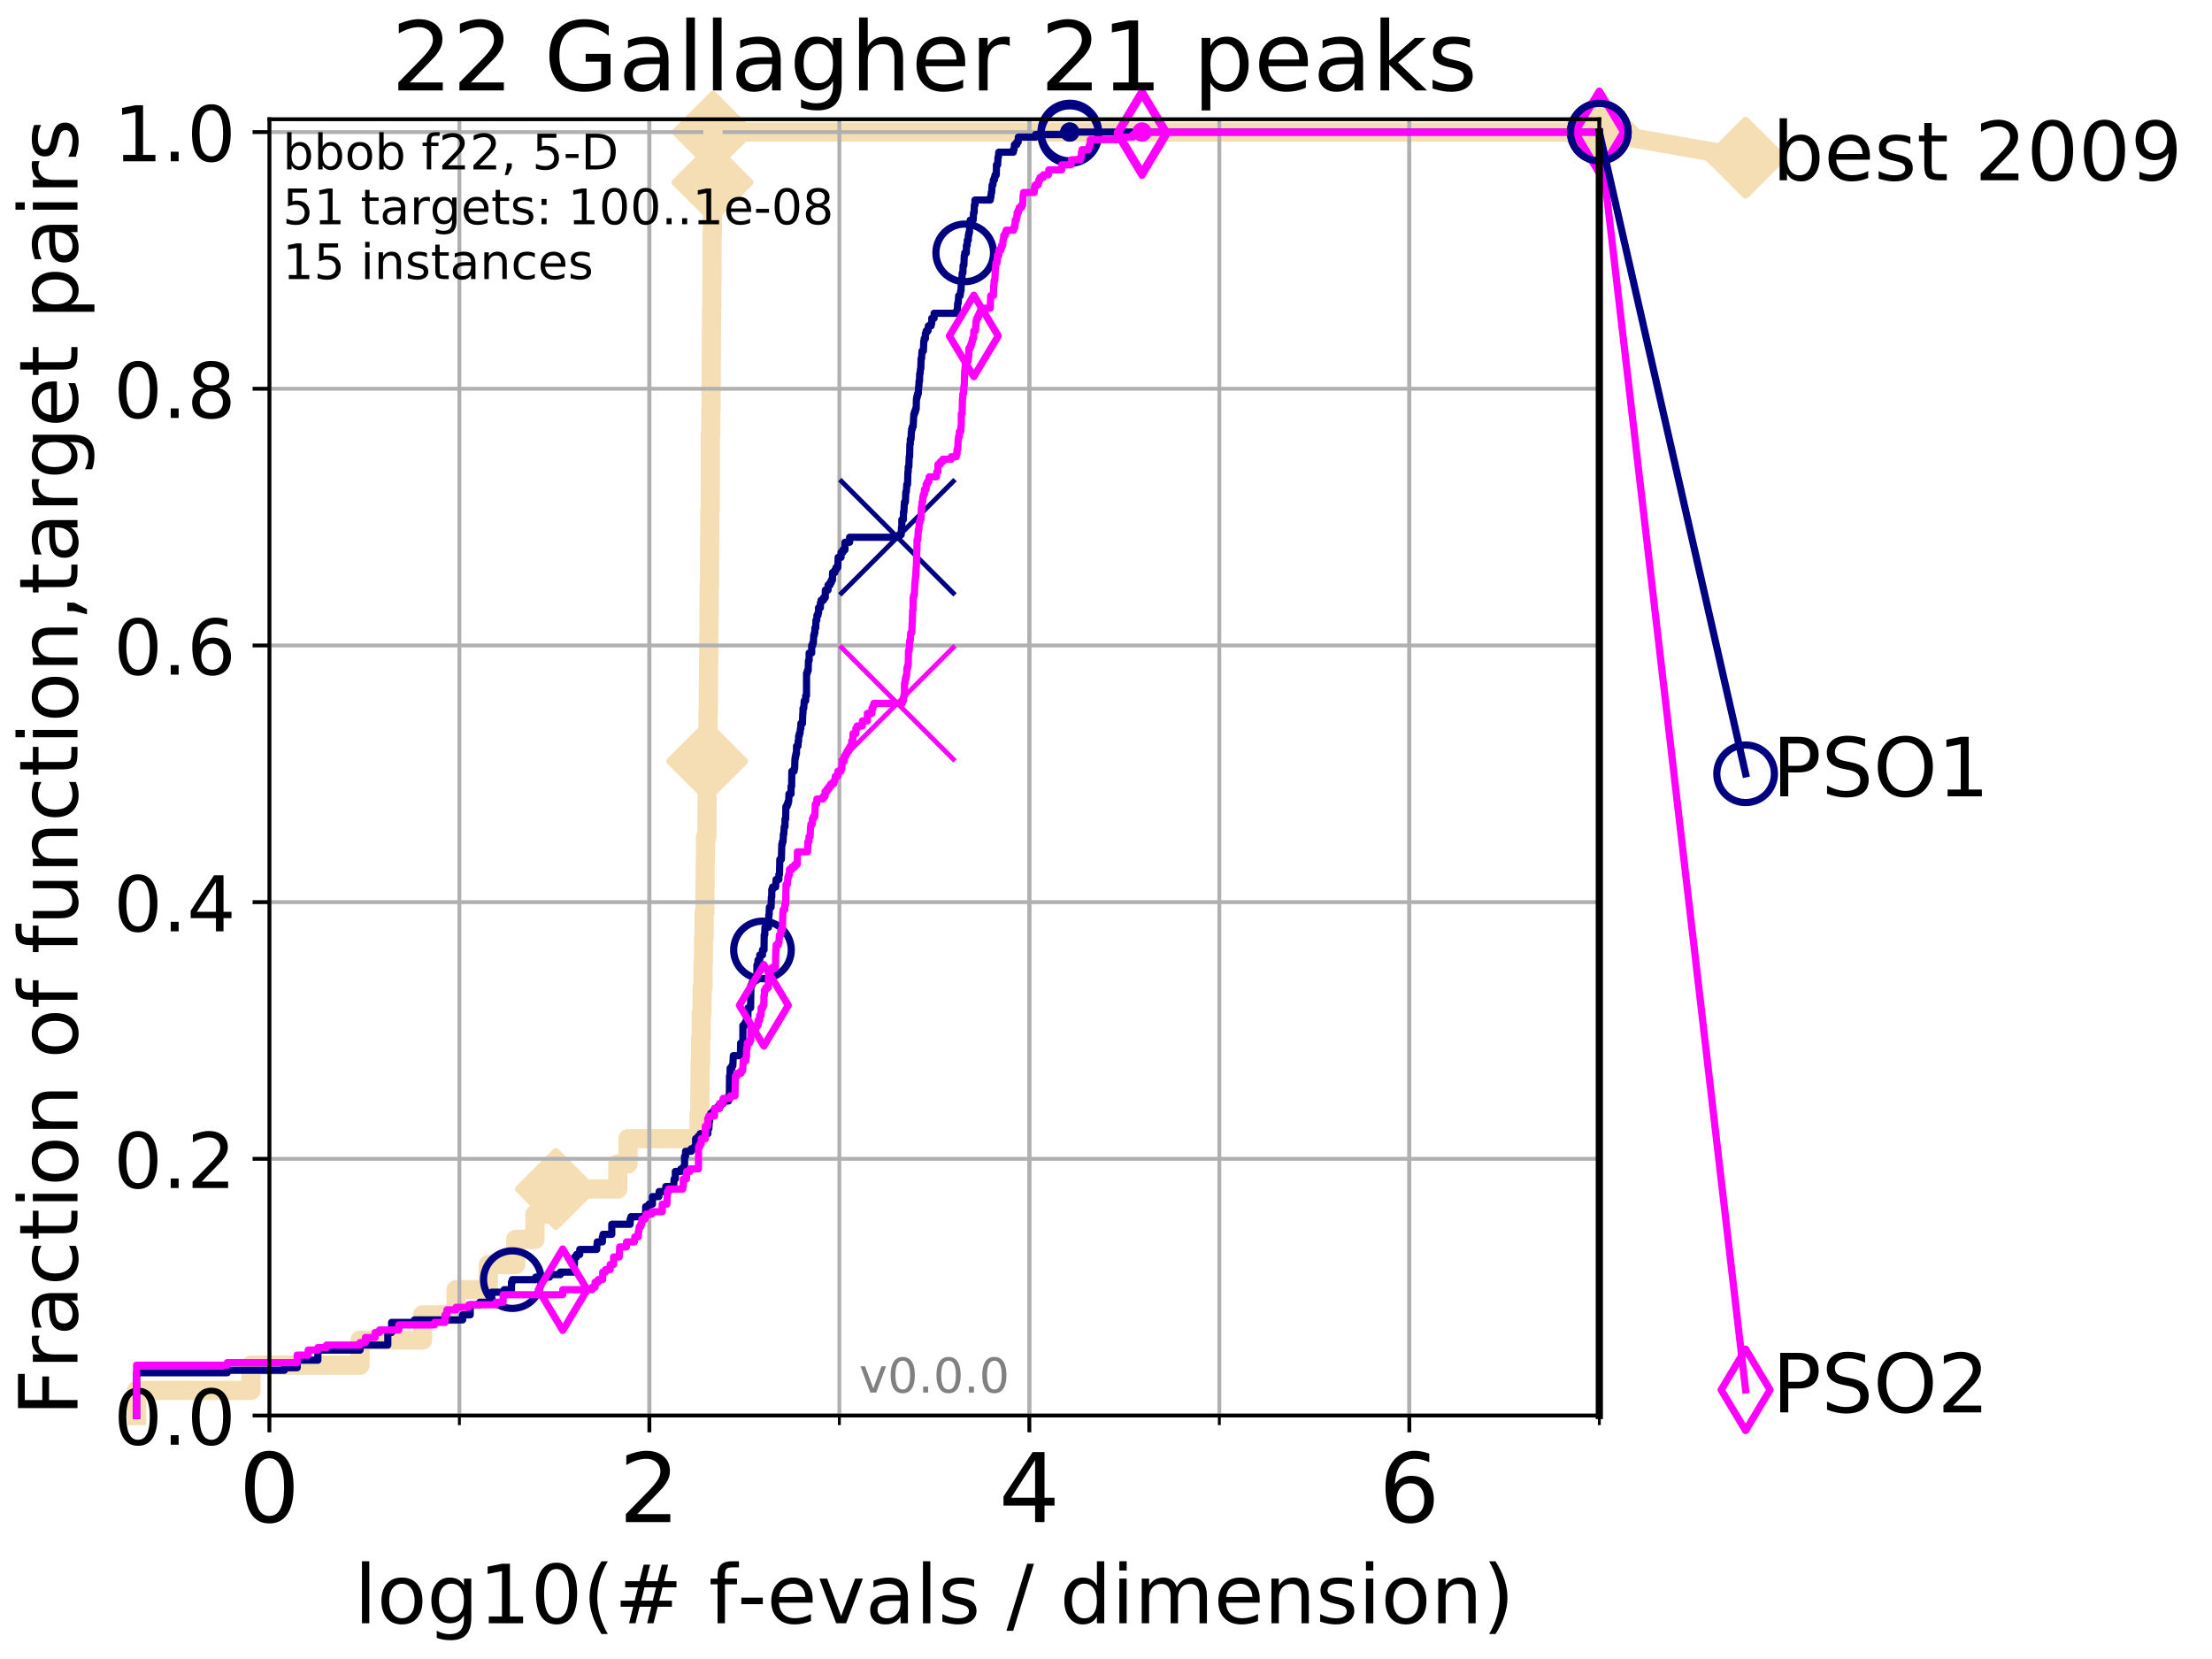 <?xml version="1.0" encoding="utf-8" standalone="no"?>
<!DOCTYPE svg PUBLIC "-//W3C//DTD SVG 1.1//EN"
  "http://www.w3.org/Graphics/SVG/1.1/DTD/svg11.dtd">
<!-- Created with matplotlib (http://matplotlib.org/) -->
<svg height="345.6pt" version="1.1" viewBox="0 0 460.8 345.6" width="460.8pt" xmlns="http://www.w3.org/2000/svg" xmlns:xlink="http://www.w3.org/1999/xlink">
 <defs>
  <style type="text/css">
*{stroke-linecap:butt;stroke-linejoin:round;}
  </style>
 </defs>
 <g id="figure_1">
  <g id="patch_1">
   <path d="M 0 345.6 
L 460.8 345.6 
L 460.8 0 
L 0 0 
z
" style="fill:#ffffff;"/>
  </g>
  <g id="axes_1">
   <g id="patch_2">
    <path d="M 56.12 294.88 
L 333.168 294.88 
L 333.168 24.84 
L 56.12 24.84 
z
" style="fill:#ffffff;"/>
   </g>
   <g id="line2d_1">
    <path d="M 28.456 294.88 
L 28.456 289.638 
L 52.284 289.638 
L 52.284 284.395 
L 75.004 284.395 
L 75.004 279.153 
L 88.027 279.153 
L 88.027 273.91 
L 94.997 273.91 
L 94.997 268.668 
L 101.726 268.668 
L 101.726 263.425 
L 107.44 263.425 
L 107.44 258.183 
L 111.448 258.183 
L 111.448 252.94 
L 115.798 252.94 
L 115.798 247.698 
L 128.698 247.698 
L 128.698 242.455 
L 130.829 242.455 
L 130.829 237.213 
L 145.626 237.213 
L 145.626 231.97 
L 145.795 231.97 
L 145.795 226.728 
L 145.832 226.728 
L 145.832 221.485 
L 145.943 221.485 
L 145.943 216.243 
L 146.091 216.243 
L 146.091 211 
L 146.255 211 
L 146.255 205.758 
L 146.453 205.758 
L 146.453 200.515 
L 146.543 200.515 
L 146.543 195.273 
L 146.685 195.273 
L 146.685 190.03 
L 146.844 190.03 
L 146.844 184.788 
L 146.896 184.788 
L 146.896 179.546 
L 146.966 179.546 
L 146.966 174.303 
L 147.277 174.303 
L 147.277 169.061 
L 147.294 169.061 
L 147.294 163.818 
L 147.328 163.818 
L 147.328 158.576 
L 147.43 158.576 
L 147.43 153.333 
L 147.497 153.333 
L 147.497 148.091 
L 147.565 148.091 
L 147.565 142.848 
L 147.598 142.848 
L 147.598 137.606 
L 147.649 137.606 
L 147.649 132.363 
L 147.699 132.363 
L 147.699 127.121 
L 147.716 127.121 
L 147.716 121.878 
L 147.815 121.878 
L 147.815 116.636 
L 147.832 116.636 
L 147.832 111.393 
L 147.865 111.393 
L 147.865 106.151 
L 147.964 106.151 
L 147.964 100.908 
L 147.98 100.908 
L 147.98 90.423 
L 148.078 90.423 
L 148.078 85.181 
L 148.127 85.181 
L 148.127 79.938 
L 148.16 79.938 
L 148.16 74.696 
L 148.192 74.696 
L 148.192 69.453 
L 148.225 69.453 
L 148.225 64.211 
L 148.273 64.211 
L 148.273 58.969 
L 148.322 58.969 
L 148.322 53.726 
L 148.338 53.726 
L 148.338 48.484 
L 148.402 48.484 
L 148.402 43.241 
L 148.434 43.241 
L 148.434 37.999 
L 148.45 37.999 
L 148.45 32.756 
L 148.514 32.756 
L 148.514 27.514 
L 333.168 27.514 
" style="fill:none;stroke:#f5deb3;stroke-linecap:square;stroke-width:4;"/>
   </g>
   <g id="line2d_2">
    <defs>
     <path d="M -0 7.778 
L 7.778 0 
L 0 -7.778 
L -7.778 -0 
z
" id="mb3e8c25e30" style="stroke:#f5deb3;stroke-linejoin:miter;stroke-width:1.5;"/>
    </defs>
    <g>
     <use style="fill:#f5deb3;stroke:#f5deb3;stroke-linejoin:miter;stroke-width:1.5;" x="115.798" xlink:href="#mb3e8c25e30" y="247.698"/>
     <use style="fill:#f5deb3;stroke:#f5deb3;stroke-linejoin:miter;stroke-width:1.5;" x="147.328" xlink:href="#mb3e8c25e30" y="158.576"/>
     <use style="fill:#f5deb3;stroke:#f5deb3;stroke-linejoin:miter;stroke-width:1.5;" x="148.434" xlink:href="#mb3e8c25e30" y="37.999"/>
     <use style="fill:#f5deb3;stroke:#f5deb3;stroke-linejoin:miter;stroke-width:1.5;" x="148.514" xlink:href="#mb3e8c25e30" y="27.514"/>
     <use style="fill:#f5deb3;stroke:#f5deb3;stroke-linejoin:miter;stroke-width:1.5;" x="148.514" xlink:href="#mb3e8c25e30" y="27.514"/>
     <use style="fill:#f5deb3;stroke:#f5deb3;stroke-linejoin:miter;stroke-width:1.5;" x="333.168" xlink:href="#mb3e8c25e30" y="27.514"/>
    </g>
   </g>
   <g id="line2d_3">
    <path style="fill:none;stroke:#f5deb3;stroke-linecap:square;stroke-width:4;"/>
    <g/>
   </g>
   <g id="line2d_4">
    <path d="M 333.168 27.514 
L 363.643 32.861 
" style="fill:none;stroke:#f5deb3;stroke-linecap:square;stroke-width:4;"/>
    <g>
     <use style="fill:#f5deb3;stroke:#f5deb3;stroke-linejoin:miter;stroke-width:1.5;" x="333.168" xlink:href="#mb3e8c25e30" y="27.514"/>
     <use style="fill:#f5deb3;stroke:#f5deb3;stroke-linejoin:miter;stroke-width:1.5;" x="363.643" xlink:href="#mb3e8c25e30" y="32.861"/>
    </g>
   </g>
   <g id="matplotlib.axis_1">
    <g id="xtick_1">
     <g id="line2d_5">
      <path clip-path="url(#p3656dd8e91)" d="M 56.12 294.88 
L 56.12 24.84 
" style="fill:none;stroke:#b0b0b0;stroke-linecap:square;stroke-width:0.8;"/>
     </g>
     <g id="line2d_6">
      <defs>
       <path d="M 0 0 
L 0 3.5 
" id="ma56f469ac7" style="stroke:#000000;stroke-width:0.8;"/>
      </defs>
      <g>
       <use style="stroke:#000000;stroke-width:0.8;" x="56.12" xlink:href="#ma56f469ac7" y="294.88"/>
      </g>
     </g>
     <g id="text_1">
      <!-- 0 -->
      <defs>
       <path d="M 31.781 66.406 
Q 24.172 66.406 20.328 58.906 
Q 16.5 51.422 16.5 36.375 
Q 16.5 21.391 20.328 13.891 
Q 24.172 6.391 31.781 6.391 
Q 39.453 6.391 43.281 13.891 
Q 47.125 21.391 47.125 36.375 
Q 47.125 51.422 43.281 58.906 
Q 39.453 66.406 31.781 66.406 
z
M 31.781 74.219 
Q 44.047 74.219 50.516 64.516 
Q 56.984 54.828 56.984 36.375 
Q 56.984 17.969 50.516 8.266 
Q 44.047 -1.422 31.781 -1.422 
Q 19.531 -1.422 13.062 8.266 
Q 6.594 17.969 6.594 36.375 
Q 6.594 54.828 13.062 64.516 
Q 19.531 74.219 31.781 74.219 
z
" id="DejaVuSans-30"/>
      </defs>
      <g transform="translate(49.758 317.077)scale(0.2 -0.2)">
       <use xlink:href="#DejaVuSans-30"/>
      </g>
     </g>
    </g>
    <g id="xtick_2">
     <g id="line2d_7">
      <path clip-path="url(#p3656dd8e91)" d="M 135.277 294.88 
L 135.277 24.84 
" style="fill:none;stroke:#b0b0b0;stroke-linecap:square;stroke-width:0.8;"/>
     </g>
     <g id="line2d_8">
      <g>
       <use style="stroke:#000000;stroke-width:0.8;" x="135.277" xlink:href="#ma56f469ac7" y="294.88"/>
      </g>
     </g>
     <g id="text_2">
      <!-- 2 -->
      <defs>
       <path d="M 19.188 8.297 
L 53.609 8.297 
L 53.609 0 
L 7.328 0 
L 7.328 8.297 
Q 12.938 14.109 22.625 23.891 
Q 32.328 33.688 34.812 36.531 
Q 39.547 41.844 41.422 45.531 
Q 43.312 49.219 43.312 52.781 
Q 43.312 58.594 39.234 62.25 
Q 35.156 65.922 28.609 65.922 
Q 23.969 65.922 18.812 64.312 
Q 13.672 62.703 7.812 59.422 
L 7.812 69.391 
Q 13.766 71.781 18.938 73 
Q 24.125 74.219 28.422 74.219 
Q 39.75 74.219 46.484 68.547 
Q 53.219 62.891 53.219 53.422 
Q 53.219 48.922 51.531 44.891 
Q 49.859 40.875 45.406 35.406 
Q 44.188 33.984 37.641 27.219 
Q 31.109 20.453 19.188 8.297 
z
" id="DejaVuSans-32"/>
      </defs>
      <g transform="translate(128.914 317.077)scale(0.2 -0.2)">
       <use xlink:href="#DejaVuSans-32"/>
      </g>
     </g>
    </g>
    <g id="xtick_3">
     <g id="line2d_9">
      <path clip-path="url(#p3656dd8e91)" d="M 214.433 294.88 
L 214.433 24.84 
" style="fill:none;stroke:#b0b0b0;stroke-linecap:square;stroke-width:0.8;"/>
     </g>
     <g id="line2d_10">
      <g>
       <use style="stroke:#000000;stroke-width:0.8;" x="214.433" xlink:href="#ma56f469ac7" y="294.88"/>
      </g>
     </g>
     <g id="text_3">
      <!-- 4 -->
      <defs>
       <path d="M 37.797 64.312 
L 12.891 25.391 
L 37.797 25.391 
z
M 35.203 72.906 
L 47.609 72.906 
L 47.609 25.391 
L 58.016 25.391 
L 58.016 17.188 
L 47.609 17.188 
L 47.609 0 
L 37.797 0 
L 37.797 17.188 
L 4.891 17.188 
L 4.891 26.703 
z
" id="DejaVuSans-34"/>
      </defs>
      <g transform="translate(208.071 317.077)scale(0.2 -0.2)">
       <use xlink:href="#DejaVuSans-34"/>
      </g>
     </g>
    </g>
    <g id="xtick_4">
     <g id="line2d_11">
      <path clip-path="url(#p3656dd8e91)" d="M 293.59 294.88 
L 293.59 24.84 
" style="fill:none;stroke:#b0b0b0;stroke-linecap:square;stroke-width:0.8;"/>
     </g>
     <g id="line2d_12">
      <g>
       <use style="stroke:#000000;stroke-width:0.8;" x="293.59" xlink:href="#ma56f469ac7" y="294.88"/>
      </g>
     </g>
     <g id="text_4">
      <!-- 6 -->
      <defs>
       <path d="M 33.016 40.375 
Q 26.375 40.375 22.484 35.828 
Q 18.609 31.297 18.609 23.391 
Q 18.609 15.531 22.484 10.953 
Q 26.375 6.391 33.016 6.391 
Q 39.656 6.391 43.531 10.953 
Q 47.406 15.531 47.406 23.391 
Q 47.406 31.297 43.531 35.828 
Q 39.656 40.375 33.016 40.375 
z
M 52.594 71.297 
L 52.594 62.312 
Q 48.875 64.062 45.094 64.984 
Q 41.312 65.922 37.594 65.922 
Q 27.828 65.922 22.672 59.328 
Q 17.531 52.734 16.797 39.406 
Q 19.672 43.656 24.016 45.922 
Q 28.375 48.188 33.594 48.188 
Q 44.578 48.188 50.953 41.516 
Q 57.328 34.859 57.328 23.391 
Q 57.328 12.156 50.688 5.359 
Q 44.047 -1.422 33.016 -1.422 
Q 20.359 -1.422 13.672 8.266 
Q 6.984 17.969 6.984 36.375 
Q 6.984 53.656 15.188 63.938 
Q 23.391 74.219 37.203 74.219 
Q 40.922 74.219 44.703 73.484 
Q 48.484 72.75 52.594 71.297 
z
" id="DejaVuSans-36"/>
      </defs>
      <g transform="translate(287.227 317.077)scale(0.2 -0.2)">
       <use xlink:href="#DejaVuSans-36"/>
      </g>
     </g>
    </g>
    <g id="xtick_5">
     <g id="line2d_13">
      <path clip-path="url(#p3656dd8e91)" d="M 56.12 294.88 
L 56.12 24.84 
" style="fill:none;stroke:#b0b0b0;stroke-linecap:square;stroke-width:0.8;"/>
     </g>
     <g id="line2d_14">
      <defs>
       <path d="M 0 0 
L 0 2 
" id="m6dceff8041" style="stroke:#000000;stroke-width:0.6;"/>
      </defs>
      <g>
       <use style="stroke:#000000;stroke-width:0.6;" x="56.12" xlink:href="#m6dceff8041" y="294.88"/>
      </g>
     </g>
    </g>
    <g id="xtick_6">
     <g id="line2d_15">
      <path clip-path="url(#p3656dd8e91)" d="M 95.698 294.88 
L 95.698 24.84 
" style="fill:none;stroke:#b0b0b0;stroke-linecap:square;stroke-width:0.8;"/>
     </g>
     <g id="line2d_16">
      <g>
       <use style="stroke:#000000;stroke-width:0.6;" x="95.698" xlink:href="#m6dceff8041" y="294.88"/>
      </g>
     </g>
    </g>
    <g id="xtick_7">
     <g id="line2d_17">
      <path clip-path="url(#p3656dd8e91)" d="M 135.277 294.88 
L 135.277 24.84 
" style="fill:none;stroke:#b0b0b0;stroke-linecap:square;stroke-width:0.8;"/>
     </g>
     <g id="line2d_18">
      <g>
       <use style="stroke:#000000;stroke-width:0.6;" x="135.277" xlink:href="#m6dceff8041" y="294.88"/>
      </g>
     </g>
    </g>
    <g id="xtick_8">
     <g id="line2d_19">
      <path clip-path="url(#p3656dd8e91)" d="M 174.855 294.88 
L 174.855 24.84 
" style="fill:none;stroke:#b0b0b0;stroke-linecap:square;stroke-width:0.8;"/>
     </g>
     <g id="line2d_20">
      <g>
       <use style="stroke:#000000;stroke-width:0.6;" x="174.855" xlink:href="#m6dceff8041" y="294.88"/>
      </g>
     </g>
    </g>
    <g id="xtick_9">
     <g id="line2d_21">
      <path clip-path="url(#p3656dd8e91)" d="M 214.433 294.88 
L 214.433 24.84 
" style="fill:none;stroke:#b0b0b0;stroke-linecap:square;stroke-width:0.8;"/>
     </g>
     <g id="line2d_22">
      <g>
       <use style="stroke:#000000;stroke-width:0.6;" x="214.433" xlink:href="#m6dceff8041" y="294.88"/>
      </g>
     </g>
    </g>
    <g id="xtick_10">
     <g id="line2d_23">
      <path clip-path="url(#p3656dd8e91)" d="M 254.011 294.88 
L 254.011 24.84 
" style="fill:none;stroke:#b0b0b0;stroke-linecap:square;stroke-width:0.8;"/>
     </g>
     <g id="line2d_24">
      <g>
       <use style="stroke:#000000;stroke-width:0.6;" x="254.011" xlink:href="#m6dceff8041" y="294.88"/>
      </g>
     </g>
    </g>
    <g id="xtick_11">
     <g id="line2d_25">
      <path clip-path="url(#p3656dd8e91)" d="M 293.59 294.88 
L 293.59 24.84 
" style="fill:none;stroke:#b0b0b0;stroke-linecap:square;stroke-width:0.8;"/>
     </g>
     <g id="line2d_26">
      <g>
       <use style="stroke:#000000;stroke-width:0.6;" x="293.59" xlink:href="#m6dceff8041" y="294.88"/>
      </g>
     </g>
    </g>
    <g id="xtick_12">
     <g id="line2d_27">
      <path clip-path="url(#p3656dd8e91)" d="M 333.168 294.88 
L 333.168 24.84 
" style="fill:none;stroke:#b0b0b0;stroke-linecap:square;stroke-width:0.8;"/>
     </g>
     <g id="line2d_28">
      <g>
       <use style="stroke:#000000;stroke-width:0.6;" x="333.168" xlink:href="#m6dceff8041" y="294.88"/>
      </g>
     </g>
    </g>
    <g id="text_5">
     <!-- log10(# f-evals / dimension) -->
     <defs>
      <path d="M 9.422 75.984 
L 18.406 75.984 
L 18.406 0 
L 9.422 0 
z
" id="DejaVuSans-6c"/>
      <path d="M 30.609 48.391 
Q 23.391 48.391 19.188 42.75 
Q 14.984 37.109 14.984 27.297 
Q 14.984 17.484 19.156 11.844 
Q 23.344 6.203 30.609 6.203 
Q 37.797 6.203 41.984 11.859 
Q 46.188 17.531 46.188 27.297 
Q 46.188 37.016 41.984 42.703 
Q 37.797 48.391 30.609 48.391 
z
M 30.609 56 
Q 42.328 56 49.016 48.375 
Q 55.719 40.766 55.719 27.297 
Q 55.719 13.875 49.016 6.219 
Q 42.328 -1.422 30.609 -1.422 
Q 18.844 -1.422 12.172 6.219 
Q 5.516 13.875 5.516 27.297 
Q 5.516 40.766 12.172 48.375 
Q 18.844 56 30.609 56 
z
" id="DejaVuSans-6f"/>
      <path d="M 45.406 27.984 
Q 45.406 37.75 41.375 43.109 
Q 37.359 48.484 30.078 48.484 
Q 22.859 48.484 18.828 43.109 
Q 14.797 37.75 14.797 27.984 
Q 14.797 18.266 18.828 12.891 
Q 22.859 7.516 30.078 7.516 
Q 37.359 7.516 41.375 12.891 
Q 45.406 18.266 45.406 27.984 
z
M 54.391 6.781 
Q 54.391 -7.172 48.188 -13.984 
Q 42 -20.797 29.203 -20.797 
Q 24.469 -20.797 20.266 -20.094 
Q 16.062 -19.391 12.109 -17.922 
L 12.109 -9.188 
Q 16.062 -11.328 19.922 -12.344 
Q 23.781 -13.375 27.781 -13.375 
Q 36.625 -13.375 41.016 -8.766 
Q 45.406 -4.156 45.406 5.172 
L 45.406 9.625 
Q 42.625 4.781 38.281 2.391 
Q 33.938 0 27.875 0 
Q 17.828 0 11.672 7.656 
Q 5.516 15.328 5.516 27.984 
Q 5.516 40.672 11.672 48.328 
Q 17.828 56 27.875 56 
Q 33.938 56 38.281 53.609 
Q 42.625 51.219 45.406 46.391 
L 45.406 54.688 
L 54.391 54.688 
z
" id="DejaVuSans-67"/>
      <path d="M 12.406 8.297 
L 28.516 8.297 
L 28.516 63.922 
L 10.984 60.406 
L 10.984 69.391 
L 28.422 72.906 
L 38.281 72.906 
L 38.281 8.297 
L 54.391 8.297 
L 54.391 0 
L 12.406 0 
z
" id="DejaVuSans-31"/>
      <path d="M 31 75.875 
Q 24.469 64.656 21.281 53.656 
Q 18.109 42.672 18.109 31.391 
Q 18.109 20.125 21.312 9.062 
Q 24.516 -2 31 -13.188 
L 23.188 -13.188 
Q 15.875 -1.703 12.234 9.375 
Q 8.594 20.453 8.594 31.391 
Q 8.594 42.281 12.203 53.312 
Q 15.828 64.359 23.188 75.875 
z
" id="DejaVuSans-28"/>
      <path d="M 51.125 44 
L 36.922 44 
L 32.812 27.688 
L 47.125 27.688 
z
M 43.797 71.781 
L 38.719 51.516 
L 52.984 51.516 
L 58.109 71.781 
L 65.922 71.781 
L 60.891 51.516 
L 76.125 51.516 
L 76.125 44 
L 58.984 44 
L 54.984 27.688 
L 70.516 27.688 
L 70.516 20.219 
L 53.078 20.219 
L 48 0 
L 40.188 0 
L 45.219 20.219 
L 30.906 20.219 
L 25.875 0 
L 18.016 0 
L 23.094 20.219 
L 7.719 20.219 
L 7.719 27.688 
L 24.906 27.688 
L 29 44 
L 13.281 44 
L 13.281 51.516 
L 30.906 51.516 
L 35.891 71.781 
z
" id="DejaVuSans-23"/>
      <path id="DejaVuSans-20"/>
      <path d="M 37.109 75.984 
L 37.109 68.5 
L 28.516 68.5 
Q 23.688 68.5 21.797 66.547 
Q 19.922 64.594 19.922 59.516 
L 19.922 54.688 
L 34.719 54.688 
L 34.719 47.703 
L 19.922 47.703 
L 19.922 0 
L 10.891 0 
L 10.891 47.703 
L 2.297 47.703 
L 2.297 54.688 
L 10.891 54.688 
L 10.891 58.5 
Q 10.891 67.625 15.141 71.797 
Q 19.391 75.984 28.609 75.984 
z
" id="DejaVuSans-66"/>
      <path d="M 4.891 31.391 
L 31.203 31.391 
L 31.203 23.391 
L 4.891 23.391 
z
" id="DejaVuSans-2d"/>
      <path d="M 56.203 29.594 
L 56.203 25.203 
L 14.891 25.203 
Q 15.484 15.922 20.484 11.062 
Q 25.484 6.203 34.422 6.203 
Q 39.594 6.203 44.453 7.469 
Q 49.312 8.734 54.109 11.281 
L 54.109 2.781 
Q 49.266 0.734 44.188 -0.344 
Q 39.109 -1.422 33.891 -1.422 
Q 20.797 -1.422 13.156 6.188 
Q 5.516 13.812 5.516 26.812 
Q 5.516 40.234 12.766 48.109 
Q 20.016 56 32.328 56 
Q 43.359 56 49.781 48.891 
Q 56.203 41.797 56.203 29.594 
z
M 47.219 32.234 
Q 47.125 39.594 43.094 43.984 
Q 39.062 48.391 32.422 48.391 
Q 24.906 48.391 20.391 44.141 
Q 15.875 39.891 15.188 32.172 
z
" id="DejaVuSans-65"/>
      <path d="M 2.984 54.688 
L 12.5 54.688 
L 29.594 8.797 
L 46.688 54.688 
L 56.203 54.688 
L 35.688 0 
L 23.484 0 
z
" id="DejaVuSans-76"/>
      <path d="M 34.281 27.484 
Q 23.391 27.484 19.188 25 
Q 14.984 22.516 14.984 16.5 
Q 14.984 11.719 18.141 8.906 
Q 21.297 6.109 26.703 6.109 
Q 34.188 6.109 38.703 11.406 
Q 43.219 16.703 43.219 25.484 
L 43.219 27.484 
z
M 52.203 31.203 
L 52.203 0 
L 43.219 0 
L 43.219 8.297 
Q 40.141 3.328 35.547 0.953 
Q 30.953 -1.422 24.312 -1.422 
Q 15.922 -1.422 10.953 3.297 
Q 6 8.016 6 15.922 
Q 6 25.141 12.172 29.828 
Q 18.359 34.516 30.609 34.516 
L 43.219 34.516 
L 43.219 35.406 
Q 43.219 41.609 39.141 45 
Q 35.062 48.391 27.688 48.391 
Q 23 48.391 18.547 47.266 
Q 14.109 46.141 10.016 43.891 
L 10.016 52.203 
Q 14.938 54.109 19.578 55.047 
Q 24.219 56 28.609 56 
Q 40.484 56 46.344 49.844 
Q 52.203 43.703 52.203 31.203 
z
" id="DejaVuSans-61"/>
      <path d="M 44.281 53.078 
L 44.281 44.578 
Q 40.484 46.531 36.375 47.5 
Q 32.281 48.484 27.875 48.484 
Q 21.188 48.484 17.844 46.438 
Q 14.5 44.391 14.5 40.281 
Q 14.5 37.156 16.891 35.375 
Q 19.281 33.594 26.516 31.984 
L 29.594 31.297 
Q 39.156 29.25 43.188 25.516 
Q 47.219 21.781 47.219 15.094 
Q 47.219 7.469 41.188 3.016 
Q 35.156 -1.422 24.609 -1.422 
Q 20.219 -1.422 15.453 -0.562 
Q 10.688 0.297 5.422 2 
L 5.422 11.281 
Q 10.406 8.688 15.234 7.391 
Q 20.062 6.109 24.812 6.109 
Q 31.156 6.109 34.562 8.281 
Q 37.984 10.453 37.984 14.406 
Q 37.984 18.062 35.516 20.016 
Q 33.062 21.969 24.703 23.781 
L 21.578 24.516 
Q 13.234 26.266 9.516 29.906 
Q 5.812 33.547 5.812 39.891 
Q 5.812 47.609 11.281 51.797 
Q 16.75 56 26.812 56 
Q 31.781 56 36.172 55.266 
Q 40.578 54.547 44.281 53.078 
z
" id="DejaVuSans-73"/>
      <path d="M 25.391 72.906 
L 33.688 72.906 
L 8.297 -9.281 
L 0 -9.281 
z
" id="DejaVuSans-2f"/>
      <path d="M 45.406 46.391 
L 45.406 75.984 
L 54.391 75.984 
L 54.391 0 
L 45.406 0 
L 45.406 8.203 
Q 42.578 3.328 38.25 0.953 
Q 33.938 -1.422 27.875 -1.422 
Q 17.969 -1.422 11.734 6.484 
Q 5.516 14.406 5.516 27.297 
Q 5.516 40.188 11.734 48.094 
Q 17.969 56 27.875 56 
Q 33.938 56 38.25 53.625 
Q 42.578 51.266 45.406 46.391 
z
M 14.797 27.297 
Q 14.797 17.391 18.875 11.75 
Q 22.953 6.109 30.078 6.109 
Q 37.203 6.109 41.297 11.75 
Q 45.406 17.391 45.406 27.297 
Q 45.406 37.203 41.297 42.844 
Q 37.203 48.484 30.078 48.484 
Q 22.953 48.484 18.875 42.844 
Q 14.797 37.203 14.797 27.297 
z
" id="DejaVuSans-64"/>
      <path d="M 9.422 54.688 
L 18.406 54.688 
L 18.406 0 
L 9.422 0 
z
M 9.422 75.984 
L 18.406 75.984 
L 18.406 64.594 
L 9.422 64.594 
z
" id="DejaVuSans-69"/>
      <path d="M 52 44.188 
Q 55.375 50.25 60.062 53.125 
Q 64.75 56 71.094 56 
Q 79.641 56 84.281 50.016 
Q 88.922 44.047 88.922 33.016 
L 88.922 0 
L 79.891 0 
L 79.891 32.719 
Q 79.891 40.578 77.094 44.375 
Q 74.312 48.188 68.609 48.188 
Q 61.625 48.188 57.562 43.547 
Q 53.516 38.922 53.516 30.906 
L 53.516 0 
L 44.484 0 
L 44.484 32.719 
Q 44.484 40.625 41.703 44.406 
Q 38.922 48.188 33.109 48.188 
Q 26.219 48.188 22.156 43.531 
Q 18.109 38.875 18.109 30.906 
L 18.109 0 
L 9.078 0 
L 9.078 54.688 
L 18.109 54.688 
L 18.109 46.188 
Q 21.188 51.219 25.484 53.609 
Q 29.781 56 35.688 56 
Q 41.656 56 45.828 52.969 
Q 50 49.953 52 44.188 
z
" id="DejaVuSans-6d"/>
      <path d="M 54.891 33.016 
L 54.891 0 
L 45.906 0 
L 45.906 32.719 
Q 45.906 40.484 42.875 44.328 
Q 39.844 48.188 33.797 48.188 
Q 26.516 48.188 22.312 43.547 
Q 18.109 38.922 18.109 30.906 
L 18.109 0 
L 9.078 0 
L 9.078 54.688 
L 18.109 54.688 
L 18.109 46.188 
Q 21.344 51.125 25.703 53.562 
Q 30.078 56 35.797 56 
Q 45.219 56 50.047 50.172 
Q 54.891 44.344 54.891 33.016 
z
" id="DejaVuSans-6e"/>
      <path d="M 8.016 75.875 
L 15.828 75.875 
Q 23.141 64.359 26.781 53.312 
Q 30.422 42.281 30.422 31.391 
Q 30.422 20.453 26.781 9.375 
Q 23.141 -1.703 15.828 -13.188 
L 8.016 -13.188 
Q 14.5 -2 17.703 9.062 
Q 20.906 20.125 20.906 31.391 
Q 20.906 42.672 17.703 53.656 
Q 14.5 64.656 8.016 75.875 
z
" id="DejaVuSans-29"/>
     </defs>
     <g transform="translate(73.803 338.154)scale(0.17 -0.17)">
      <use xlink:href="#DejaVuSans-6c"/>
      <use x="27.783" xlink:href="#DejaVuSans-6f"/>
      <use x="88.965" xlink:href="#DejaVuSans-67"/>
      <use x="152.441" xlink:href="#DejaVuSans-31"/>
      <use x="216.064" xlink:href="#DejaVuSans-30"/>
      <use x="279.688" xlink:href="#DejaVuSans-28"/>
      <use x="318.701" xlink:href="#DejaVuSans-23"/>
      <use x="402.49" xlink:href="#DejaVuSans-20"/>
      <use x="434.277" xlink:href="#DejaVuSans-66"/>
      <use x="469.404" xlink:href="#DejaVuSans-2d"/>
      <use x="505.488" xlink:href="#DejaVuSans-65"/>
      <use x="567.012" xlink:href="#DejaVuSans-76"/>
      <use x="626.191" xlink:href="#DejaVuSans-61"/>
      <use x="687.471" xlink:href="#DejaVuSans-6c"/>
      <use x="715.254" xlink:href="#DejaVuSans-73"/>
      <use x="767.354" xlink:href="#DejaVuSans-20"/>
      <use x="799.141" xlink:href="#DejaVuSans-2f"/>
      <use x="832.832" xlink:href="#DejaVuSans-20"/>
      <use x="864.619" xlink:href="#DejaVuSans-64"/>
      <use x="928.096" xlink:href="#DejaVuSans-69"/>
      <use x="955.879" xlink:href="#DejaVuSans-6d"/>
      <use x="1053.291" xlink:href="#DejaVuSans-65"/>
      <use x="1114.814" xlink:href="#DejaVuSans-6e"/>
      <use x="1178.193" xlink:href="#DejaVuSans-73"/>
      <use x="1230.293" xlink:href="#DejaVuSans-69"/>
      <use x="1258.076" xlink:href="#DejaVuSans-6f"/>
      <use x="1319.258" xlink:href="#DejaVuSans-6e"/>
      <use x="1382.637" xlink:href="#DejaVuSans-29"/>
     </g>
    </g>
   </g>
   <g id="matplotlib.axis_2">
    <g id="ytick_1">
     <g id="line2d_29">
      <path clip-path="url(#p3656dd8e91)" d="M 56.12 294.88 
L 333.168 294.88 
" style="fill:none;stroke:#b0b0b0;stroke-linecap:square;stroke-width:0.8;"/>
     </g>
     <g id="line2d_30">
      <defs>
       <path d="M 0 0 
L -3.5 0 
" id="m1f1da926dd" style="stroke:#000000;stroke-width:0.8;"/>
      </defs>
      <g>
       <use style="stroke:#000000;stroke-width:0.8;" x="56.12" xlink:href="#m1f1da926dd" y="294.88"/>
      </g>
     </g>
     <g id="text_6">
      <!-- 0.0 -->
      <defs>
       <path d="M 10.688 12.406 
L 21 12.406 
L 21 0 
L 10.688 0 
z
" id="DejaVuSans-2e"/>
      </defs>
      <g transform="translate(23.675 300.959)scale(0.16 -0.16)">
       <use xlink:href="#DejaVuSans-30"/>
       <use x="63.623" xlink:href="#DejaVuSans-2e"/>
       <use x="95.41" xlink:href="#DejaVuSans-30"/>
      </g>
     </g>
    </g>
    <g id="ytick_2">
     <g id="line2d_31">
      <path clip-path="url(#p3656dd8e91)" d="M 56.12 241.407 
L 333.168 241.407 
" style="fill:none;stroke:#b0b0b0;stroke-linecap:square;stroke-width:0.8;"/>
     </g>
     <g id="line2d_32">
      <g>
       <use style="stroke:#000000;stroke-width:0.8;" x="56.12" xlink:href="#m1f1da926dd" y="241.407"/>
      </g>
     </g>
     <g id="text_7">
      <!-- 0.2 -->
      <g transform="translate(23.675 247.485)scale(0.16 -0.16)">
       <use xlink:href="#DejaVuSans-30"/>
       <use x="63.623" xlink:href="#DejaVuSans-2e"/>
       <use x="95.41" xlink:href="#DejaVuSans-32"/>
      </g>
     </g>
    </g>
    <g id="ytick_3">
     <g id="line2d_33">
      <path clip-path="url(#p3656dd8e91)" d="M 56.12 187.933 
L 333.168 187.933 
" style="fill:none;stroke:#b0b0b0;stroke-linecap:square;stroke-width:0.8;"/>
     </g>
     <g id="line2d_34">
      <g>
       <use style="stroke:#000000;stroke-width:0.8;" x="56.12" xlink:href="#m1f1da926dd" y="187.933"/>
      </g>
     </g>
     <g id="text_8">
      <!-- 0.4 -->
      <g transform="translate(23.675 194.012)scale(0.16 -0.16)">
       <use xlink:href="#DejaVuSans-30"/>
       <use x="63.623" xlink:href="#DejaVuSans-2e"/>
       <use x="95.41" xlink:href="#DejaVuSans-34"/>
      </g>
     </g>
    </g>
    <g id="ytick_4">
     <g id="line2d_35">
      <path clip-path="url(#p3656dd8e91)" d="M 56.12 134.46 
L 333.168 134.46 
" style="fill:none;stroke:#b0b0b0;stroke-linecap:square;stroke-width:0.8;"/>
     </g>
     <g id="line2d_36">
      <g>
       <use style="stroke:#000000;stroke-width:0.8;" x="56.12" xlink:href="#m1f1da926dd" y="134.46"/>
      </g>
     </g>
     <g id="text_9">
      <!-- 0.6 -->
      <g transform="translate(23.675 140.539)scale(0.16 -0.16)">
       <use xlink:href="#DejaVuSans-30"/>
       <use x="63.623" xlink:href="#DejaVuSans-2e"/>
       <use x="95.41" xlink:href="#DejaVuSans-36"/>
      </g>
     </g>
    </g>
    <g id="ytick_5">
     <g id="line2d_37">
      <path clip-path="url(#p3656dd8e91)" d="M 56.12 80.987 
L 333.168 80.987 
" style="fill:none;stroke:#b0b0b0;stroke-linecap:square;stroke-width:0.8;"/>
     </g>
     <g id="line2d_38">
      <g>
       <use style="stroke:#000000;stroke-width:0.8;" x="56.12" xlink:href="#m1f1da926dd" y="80.987"/>
      </g>
     </g>
     <g id="text_10">
      <!-- 0.8 -->
      <defs>
       <path d="M 31.781 34.625 
Q 24.75 34.625 20.719 30.859 
Q 16.703 27.094 16.703 20.516 
Q 16.703 13.922 20.719 10.156 
Q 24.75 6.391 31.781 6.391 
Q 38.812 6.391 42.859 10.172 
Q 46.922 13.969 46.922 20.516 
Q 46.922 27.094 42.891 30.859 
Q 38.875 34.625 31.781 34.625 
z
M 21.922 38.812 
Q 15.578 40.375 12.031 44.719 
Q 8.5 49.078 8.5 55.328 
Q 8.5 64.062 14.719 69.141 
Q 20.953 74.219 31.781 74.219 
Q 42.672 74.219 48.875 69.141 
Q 55.078 64.062 55.078 55.328 
Q 55.078 49.078 51.531 44.719 
Q 48 40.375 41.703 38.812 
Q 48.828 37.156 52.797 32.312 
Q 56.781 27.484 56.781 20.516 
Q 56.781 9.906 50.312 4.234 
Q 43.844 -1.422 31.781 -1.422 
Q 19.734 -1.422 13.25 4.234 
Q 6.781 9.906 6.781 20.516 
Q 6.781 27.484 10.781 32.312 
Q 14.797 37.156 21.922 38.812 
z
M 18.312 54.391 
Q 18.312 48.734 21.844 45.562 
Q 25.391 42.391 31.781 42.391 
Q 38.141 42.391 41.719 45.562 
Q 45.312 48.734 45.312 54.391 
Q 45.312 60.062 41.719 63.234 
Q 38.141 66.406 31.781 66.406 
Q 25.391 66.406 21.844 63.234 
Q 18.312 60.062 18.312 54.391 
z
" id="DejaVuSans-38"/>
      </defs>
      <g transform="translate(23.675 87.066)scale(0.16 -0.16)">
       <use xlink:href="#DejaVuSans-30"/>
       <use x="63.623" xlink:href="#DejaVuSans-2e"/>
       <use x="95.41" xlink:href="#DejaVuSans-38"/>
      </g>
     </g>
    </g>
    <g id="ytick_6">
     <g id="line2d_39">
      <path clip-path="url(#p3656dd8e91)" d="M 56.12 27.514 
L 333.168 27.514 
" style="fill:none;stroke:#b0b0b0;stroke-linecap:square;stroke-width:0.8;"/>
     </g>
     <g id="line2d_40">
      <g>
       <use style="stroke:#000000;stroke-width:0.8;" x="56.12" xlink:href="#m1f1da926dd" y="27.514"/>
      </g>
     </g>
     <g id="text_11">
      <!-- 1.0 -->
      <g transform="translate(23.675 33.592)scale(0.16 -0.16)">
       <use xlink:href="#DejaVuSans-31"/>
       <use x="63.623" xlink:href="#DejaVuSans-2e"/>
       <use x="95.41" xlink:href="#DejaVuSans-30"/>
      </g>
     </g>
    </g>
    <g id="text_12">
     <!-- Fraction of function,target pairs -->
     <defs>
      <path d="M 9.812 72.906 
L 51.703 72.906 
L 51.703 64.594 
L 19.672 64.594 
L 19.672 43.109 
L 48.578 43.109 
L 48.578 34.812 
L 19.672 34.812 
L 19.672 0 
L 9.812 0 
z
" id="DejaVuSans-46"/>
      <path d="M 41.109 46.297 
Q 39.594 47.172 37.812 47.578 
Q 36.031 48 33.891 48 
Q 26.266 48 22.188 43.047 
Q 18.109 38.094 18.109 28.812 
L 18.109 0 
L 9.078 0 
L 9.078 54.688 
L 18.109 54.688 
L 18.109 46.188 
Q 20.953 51.172 25.484 53.578 
Q 30.031 56 36.531 56 
Q 37.453 56 38.578 55.875 
Q 39.703 55.766 41.062 55.516 
z
" id="DejaVuSans-72"/>
      <path d="M 48.781 52.594 
L 48.781 44.188 
Q 44.969 46.297 41.141 47.344 
Q 37.312 48.391 33.406 48.391 
Q 24.656 48.391 19.812 42.844 
Q 14.984 37.312 14.984 27.297 
Q 14.984 17.281 19.812 11.734 
Q 24.656 6.203 33.406 6.203 
Q 37.312 6.203 41.141 7.25 
Q 44.969 8.297 48.781 10.406 
L 48.781 2.094 
Q 45.016 0.344 40.984 -0.531 
Q 36.969 -1.422 32.422 -1.422 
Q 20.062 -1.422 12.781 6.344 
Q 5.516 14.109 5.516 27.297 
Q 5.516 40.672 12.859 48.328 
Q 20.219 56 33.016 56 
Q 37.156 56 41.109 55.141 
Q 45.062 54.297 48.781 52.594 
z
" id="DejaVuSans-63"/>
      <path d="M 18.312 70.219 
L 18.312 54.688 
L 36.812 54.688 
L 36.812 47.703 
L 18.312 47.703 
L 18.312 18.016 
Q 18.312 11.328 20.141 9.422 
Q 21.969 7.516 27.594 7.516 
L 36.812 7.516 
L 36.812 0 
L 27.594 0 
Q 17.188 0 13.234 3.875 
Q 9.281 7.766 9.281 18.016 
L 9.281 47.703 
L 2.688 47.703 
L 2.688 54.688 
L 9.281 54.688 
L 9.281 70.219 
z
" id="DejaVuSans-74"/>
      <path d="M 8.5 21.578 
L 8.5 54.688 
L 17.484 54.688 
L 17.484 21.922 
Q 17.484 14.156 20.5 10.266 
Q 23.531 6.391 29.594 6.391 
Q 36.859 6.391 41.078 11.031 
Q 45.312 15.672 45.312 23.688 
L 45.312 54.688 
L 54.297 54.688 
L 54.297 0 
L 45.312 0 
L 45.312 8.406 
Q 42.047 3.422 37.719 1 
Q 33.406 -1.422 27.688 -1.422 
Q 18.266 -1.422 13.375 4.438 
Q 8.5 10.297 8.5 21.578 
z
M 31.109 56 
z
" id="DejaVuSans-75"/>
      <path d="M 11.719 12.406 
L 22.016 12.406 
L 22.016 4 
L 14.016 -11.625 
L 7.719 -11.625 
L 11.719 4 
z
" id="DejaVuSans-2c"/>
      <path d="M 18.109 8.203 
L 18.109 -20.797 
L 9.078 -20.797 
L 9.078 54.688 
L 18.109 54.688 
L 18.109 46.391 
Q 20.953 51.266 25.266 53.625 
Q 29.594 56 35.594 56 
Q 45.562 56 51.781 48.094 
Q 58.016 40.188 58.016 27.297 
Q 58.016 14.406 51.781 6.484 
Q 45.562 -1.422 35.594 -1.422 
Q 29.594 -1.422 25.266 0.953 
Q 20.953 3.328 18.109 8.203 
z
M 48.688 27.297 
Q 48.688 37.203 44.609 42.844 
Q 40.531 48.484 33.406 48.484 
Q 26.266 48.484 22.188 42.844 
Q 18.109 37.203 18.109 27.297 
Q 18.109 17.391 22.188 11.75 
Q 26.266 6.109 33.406 6.109 
Q 40.531 6.109 44.609 11.75 
Q 48.688 17.391 48.688 27.297 
z
" id="DejaVuSans-70"/>
     </defs>
     <g transform="translate(16.14 294.999)rotate(-90)scale(0.17 -0.17)">
      <use xlink:href="#DejaVuSans-46"/>
      <use x="57.41" xlink:href="#DejaVuSans-72"/>
      <use x="98.523" xlink:href="#DejaVuSans-61"/>
      <use x="159.803" xlink:href="#DejaVuSans-63"/>
      <use x="214.783" xlink:href="#DejaVuSans-74"/>
      <use x="253.992" xlink:href="#DejaVuSans-69"/>
      <use x="281.775" xlink:href="#DejaVuSans-6f"/>
      <use x="342.957" xlink:href="#DejaVuSans-6e"/>
      <use x="406.336" xlink:href="#DejaVuSans-20"/>
      <use x="438.123" xlink:href="#DejaVuSans-6f"/>
      <use x="499.305" xlink:href="#DejaVuSans-66"/>
      <use x="534.51" xlink:href="#DejaVuSans-20"/>
      <use x="566.297" xlink:href="#DejaVuSans-66"/>
      <use x="601.502" xlink:href="#DejaVuSans-75"/>
      <use x="664.881" xlink:href="#DejaVuSans-6e"/>
      <use x="728.26" xlink:href="#DejaVuSans-63"/>
      <use x="783.24" xlink:href="#DejaVuSans-74"/>
      <use x="822.449" xlink:href="#DejaVuSans-69"/>
      <use x="850.232" xlink:href="#DejaVuSans-6f"/>
      <use x="911.414" xlink:href="#DejaVuSans-6e"/>
      <use x="974.793" xlink:href="#DejaVuSans-2c"/>
      <use x="1006.58" xlink:href="#DejaVuSans-74"/>
      <use x="1045.789" xlink:href="#DejaVuSans-61"/>
      <use x="1107.068" xlink:href="#DejaVuSans-72"/>
      <use x="1148.166" xlink:href="#DejaVuSans-67"/>
      <use x="1211.643" xlink:href="#DejaVuSans-65"/>
      <use x="1273.166" xlink:href="#DejaVuSans-74"/>
      <use x="1312.375" xlink:href="#DejaVuSans-20"/>
      <use x="1344.162" xlink:href="#DejaVuSans-70"/>
      <use x="1407.639" xlink:href="#DejaVuSans-61"/>
      <use x="1468.918" xlink:href="#DejaVuSans-69"/>
      <use x="1496.701" xlink:href="#DejaVuSans-72"/>
      <use x="1537.814" xlink:href="#DejaVuSans-73"/>
     </g>
    </g>
   </g>
   <g id="line2d_41">
    <defs>
     <path d="M 0 1.5 
C 0.398 1.5 0.779 1.342 1.061 1.061 
C 1.342 0.779 1.5 0.398 1.5 0 
C 1.5 -0.398 1.342 -0.779 1.061 -1.061 
C 0.779 -1.342 0.398 -1.5 0 -1.5 
C -0.398 -1.5 -0.779 -1.342 -1.061 -1.061 
C -1.342 -0.779 -1.5 -0.398 -1.5 0 
C -1.5 0.398 -1.342 0.779 -1.061 1.061 
C -0.779 1.342 -0.398 1.5 0 1.5 
z
" id="m85ce4dd202" style="stroke:#f5deb3;"/>
    </defs>
    <g>
     <use style="fill:#f5deb3;stroke:#f5deb3;" x="148.514" xlink:href="#m85ce4dd202" y="27.514"/>
     <use style="fill:#f5deb3;stroke:#f5deb3;" x="148.514" xlink:href="#m85ce4dd202" y="27.514"/>
    </g>
   </g>
   <g id="line2d_42">
    <defs>
     <path d="M 0 1.5 
C 0.398 1.5 0.779 1.342 1.061 1.061 
C 1.342 0.779 1.5 0.398 1.5 0 
C 1.5 -0.398 1.342 -0.779 1.061 -1.061 
C 0.779 -1.342 0.398 -1.5 0 -1.5 
C -0.398 -1.5 -0.779 -1.342 -1.061 -1.061 
C -1.342 -0.779 -1.5 -0.398 -1.5 0 
C -1.5 0.398 -1.342 0.779 -1.061 1.061 
C -0.779 1.342 -0.398 1.5 0 1.5 
z
" id="me73767383f" style="stroke:#000080;"/>
    </defs>
    <g>
     <use style="fill:#000080;stroke:#000080;" x="222.858" xlink:href="#me73767383f" y="27.514"/>
     <use style="fill:#000080;stroke:#000080;" x="222.858" xlink:href="#me73767383f" y="27.514"/>
    </g>
   </g>
   <g id="line2d_43">
    <path d="M 28.456 294.88 
L 28.456 285.968 
L 47.34 285.968 
L 47.34 285.444 
L 59.254 285.444 
L 59.254 284.919 
L 61.903 284.919 
L 61.903 283.347 
L 66.223 283.347 
L 66.223 281.25 
L 75.004 281.25 
L 75.004 280.201 
L 80.787 280.201 
L 80.787 277.58 
L 81.587 277.58 
L 81.587 275.483 
L 86.335 275.483 
L 86.335 274.959 
L 96.372 274.959 
L 96.372 273.91 
L 97.95 273.91 
L 97.95 271.813 
L 99.941 271.813 
L 99.941 271.289 
L 102.437 271.289 
L 102.437 269.192 
L 105.02 269.192 
L 105.02 268.668 
L 106.549 268.668 
L 106.549 267.095 
L 106.731 267.095 
L 106.731 266.571 
L 111.585 266.571 
L 111.585 266.046 
L 114.467 266.046 
L 114.467 265.522 
L 116.733 265.522 
L 116.733 264.998 
L 119.613 264.998 
L 119.698 261.852 
L 120.118 261.852 
L 120.118 261.328 
L 120.77 261.328 
L 120.77 260.28 
L 124.299 260.28 
L 124.364 259.231 
L 124.429 259.231 
L 124.429 258.707 
L 125.493 258.707 
L 125.493 257.658 
L 125.615 257.658 
L 125.615 257.134 
L 127.444 257.134 
L 127.444 255.037 
L 131.268 255.037 
L 131.268 253.989 
L 131.441 253.989 
L 131.441 253.464 
L 134.359 253.464 
L 134.359 252.94 
L 134.503 252.94 
L 134.503 251.367 
L 135.173 251.367 
L 135.173 250.843 
L 135.918 250.843 
L 135.918 249.27 
L 137.255 249.27 
L 137.316 248.222 
L 138.695 248.222 
L 138.695 247.173 
L 140.333 247.173 
L 140.435 245.601 
L 140.688 245.601 
L 140.688 244.028 
L 141.852 244.028 
L 141.852 243.504 
L 142.428 243.504 
L 142.428 242.979 
L 142.609 242.979 
L 142.609 240.882 
L 142.81 240.882 
L 142.81 239.834 
L 143.988 239.834 
L 143.988 239.31 
L 144.718 239.31 
L 144.718 238.785 
L 144.896 238.785 
L 144.915 237.213 
L 145.456 237.213 
L 145.456 236.689 
L 145.869 236.689 
L 145.869 236.164 
L 147.464 236.164 
L 147.464 235.116 
L 147.665 235.116 
L 147.749 233.543 
L 147.832 233.543 
L 147.832 232.495 
L 148.029 232.495 
L 148.029 231.97 
L 148.545 231.97 
L 148.545 231.446 
L 148.891 231.446 
L 148.891 230.922 
L 149.638 230.922 
L 149.638 230.398 
L 150.108 230.398 
L 150.108 229.873 
L 150.665 229.873 
L 150.665 229.349 
L 151.766 229.349 
L 151.766 228.301 
L 151.937 228.301 
L 151.976 224.107 
L 152.093 224.107 
L 152.093 222.534 
L 152.463 222.534 
L 152.463 222.01 
L 152.665 222.01 
L 152.764 219.913 
L 154.24 219.913 
L 154.297 217.291 
L 154.757 217.291 
L 154.757 213.622 
L 155.183 213.622 
L 155.183 213.097 
L 155.43 213.097 
L 155.43 212.573 
L 155.788 212.573 
L 155.83 209.952 
L 156.362 209.952 
L 156.433 205.234 
L 156.662 205.234 
L 156.662 204.709 
L 156.986 204.709 
L 156.986 204.185 
L 157.672 204.185 
L 157.681 201.04 
L 157.839 201.04 
L 157.913 199.991 
L 158.269 199.991 
L 158.269 198.943 
L 158.837 198.943 
L 158.837 197.894 
L 159.157 197.894 
L 159.199 194.749 
L 159.319 194.749 
L 159.344 193.176 
L 160.09 193.176 
L 160.163 190.555 
L 160.22 190.555 
L 160.284 188.982 
L 160.634 188.982 
L 160.689 186.885 
L 160.775 186.885 
L 160.775 185.312 
L 160.945 185.312 
L 160.945 184.788 
L 161.575 184.788 
L 161.671 183.215 
L 162.253 183.215 
L 162.253 182.167 
L 162.382 182.167 
L 162.452 179.021 
L 162.775 179.021 
L 162.865 175.876 
L 162.975 175.876 
L 162.975 175.352 
L 163.118 175.352 
L 163.193 173.779 
L 163.281 173.779 
L 163.368 172.206 
L 163.529 172.206 
L 163.529 170.633 
L 163.668 170.633 
L 163.714 168.012 
L 163.968 168.012 
L 163.968 167.488 
L 164.181 167.488 
L 164.181 166.964 
L 164.302 166.964 
L 164.359 165.391 
L 164.79 165.391 
L 164.79 163.818 
L 164.907 163.818 
L 164.956 160.673 
L 165.415 160.673 
L 165.415 160.148 
L 165.539 160.148 
L 165.598 158.051 
L 165.68 158.051 
L 165.68 157.527 
L 165.797 157.527 
L 165.797 157.003 
L 165.919 157.003 
L 165.931 155.43 
L 166.245 155.43 
L 166.268 154.382 
L 166.37 154.382 
L 166.37 153.333 
L 166.504 153.333 
L 166.504 152.809 
L 166.655 152.809 
L 166.738 151.76 
L 166.831 151.76 
L 166.831 150.712 
L 167.162 150.712 
L 167.237 148.615 
L 167.28 148.615 
L 167.28 147.566 
L 167.434 147.566 
L 167.54 145.994 
L 167.837 145.994 
L 167.837 144.945 
L 168.007 144.945 
L 168.022 140.227 
L 168.185 140.227 
L 168.185 139.703 
L 168.362 139.703 
L 168.417 137.606 
L 168.561 137.606 
L 168.561 136.033 
L 169.093 136.033 
L 169.093 134.46 
L 169.304 134.46 
L 169.304 133.936 
L 169.436 133.936 
L 169.511 132.363 
L 169.633 132.363 
L 169.633 131.839 
L 169.753 131.839 
L 169.753 130.79 
L 169.942 130.79 
L 169.974 129.218 
L 170.151 129.218 
L 170.183 128.169 
L 170.407 128.169 
L 170.407 127.645 
L 170.522 127.645 
L 170.522 126.596 
L 170.907 126.596 
L 170.912 125.548 
L 171.058 125.548 
L 171.058 125.024 
L 171.557 125.024 
L 171.557 124.499 
L 171.919 124.499 
L 171.931 122.927 
L 172.497 122.927 
L 172.497 121.878 
L 172.913 121.878 
L 172.913 121.354 
L 173.188 121.354 
L 173.188 120.83 
L 173.41 120.83 
L 173.44 119.257 
L 173.93 119.257 
L 173.93 118.733 
L 174.171 118.733 
L 174.171 118.209 
L 174.525 118.209 
L 174.602 116.112 
L 175.202 116.112 
L 175.205 115.063 
L 175.592 115.063 
L 175.592 114.539 
L 176.024 114.539 
L 176.024 112.966 
L 176.992 112.966 
L 176.992 111.918 
L 187.281 111.918 
L 187.281 111.393 
L 187.737 111.393 
L 187.803 109.821 
L 187.871 109.821 
L 187.871 108.248 
L 188.186 108.248 
L 188.212 106.675 
L 188.299 106.675 
L 188.371 105.102 
L 188.415 105.102 
L 188.415 104.578 
L 188.609 104.578 
L 188.702 102.481 
L 188.8 102.481 
L 188.899 100.908 
L 189.059 100.908 
L 189.136 98.287 
L 189.2 98.287 
L 189.2 97.239 
L 189.332 97.239 
L 189.4 95.142 
L 189.485 95.142 
L 189.547 92.52 
L 189.63 92.52 
L 189.633 91.472 
L 189.791 91.472 
L 189.856 89.899 
L 189.903 89.899 
L 189.903 89.375 
L 190.056 89.375 
L 190.056 88.851 
L 190.236 88.851 
L 190.334 86.754 
L 190.365 86.754 
L 190.365 86.229 
L 190.523 86.229 
L 190.523 85.705 
L 190.728 85.705 
L 190.728 85.181 
L 190.861 85.181 
L 190.907 83.084 
L 190.996 83.084 
L 190.996 82.56 
L 191.126 82.56 
L 191.126 82.035 
L 191.291 82.035 
L 191.379 80.463 
L 191.424 80.463 
L 191.456 79.414 
L 191.554 79.414 
L 191.588 77.841 
L 191.667 77.841 
L 191.759 76.793 
L 191.82 76.793 
L 191.878 74.696 
L 191.977 74.696 
L 192.072 73.123 
L 192.354 73.123 
L 192.443 71.026 
L 192.537 71.026 
L 192.537 70.502 
L 192.779 70.502 
L 192.779 69.453 
L 192.94 69.453 
L 192.94 68.929 
L 193.32 68.929 
L 193.398 67.881 
L 193.971 67.881 
L 193.971 67.356 
L 194.101 67.356 
L 194.101 66.308 
L 194.591 66.308 
L 194.591 65.259 
L 199.258 65.259 
L 199.258 64.735 
L 199.421 64.735 
L 199.503 63.163 
L 199.609 63.163 
L 199.713 61.59 
L 200.023 61.59 
L 200.129 60.541 
L 200.205 60.541 
L 200.264 58.444 
L 200.365 58.444 
L 200.448 56.872 
L 200.582 56.872 
L 200.636 55.299 
L 200.787 55.299 
L 200.881 53.202 
L 200.969 53.202 
L 200.969 52.678 
L 201.303 52.678 
L 201.329 51.105 
L 201.501 51.105 
L 201.501 50.056 
L 201.71 50.056 
L 201.721 49.008 
L 201.826 49.008 
L 201.826 48.484 
L 201.943 48.484 
L 202.051 46.387 
L 202.115 46.387 
L 202.115 45.862 
L 202.727 45.862 
L 202.806 44.29 
L 202.939 44.29 
L 202.972 42.717 
L 203.103 42.717 
L 203.103 41.668 
L 206.29 41.668 
L 206.29 41.144 
L 206.401 41.144 
L 206.509 40.096 
L 206.58 40.096 
L 206.685 38.523 
L 206.839 38.523 
L 206.937 37.474 
L 207.147 37.474 
L 207.147 36.95 
L 207.286 36.95 
L 207.286 36.426 
L 207.549 36.426 
L 207.585 34.329 
L 207.834 34.329 
L 207.899 32.756 
L 207.981 32.756 
L 208.064 31.708 
L 211.097 31.708 
L 211.097 31.183 
L 211.234 31.183 
L 211.323 30.135 
L 211.798 30.135 
L 211.798 29.611 
L 212.107 29.611 
L 212.143 28.562 
L 215.728 28.562 
L 215.728 28.038 
L 222.858 28.038 
L 222.858 27.514 
L 333.168 27.514 
L 333.168 27.514 
" style="fill:none;stroke:#000080;stroke-linecap:square;stroke-width:1.5;"/>
   </g>
   <g id="line2d_44">
    <defs>
     <path d="M 0 6 
C 1.591 6 3.117 5.368 4.243 4.243 
C 5.368 3.117 6 1.591 6 0 
C 6 -1.591 5.368 -3.117 4.243 -4.243 
C 3.117 -5.368 1.591 -6 0 -6 
C -1.591 -6 -3.117 -5.368 -4.243 -4.243 
C -5.368 -3.117 -6 -1.591 -6 0 
C -6 1.591 -5.368 3.117 -4.243 4.243 
C -3.117 5.368 -1.591 6 0 6 
z
" id="m5db8a0176d" style="stroke:#000080;stroke-width:1.5;"/>
    </defs>
    <g>
     <use style="fill-opacity:0;stroke:#000080;stroke-width:1.5;" x="106.731" xlink:href="#m5db8a0176d" y="266.571"/>
     <use style="fill-opacity:0;stroke:#000080;stroke-width:1.5;" x="158.837" xlink:href="#m5db8a0176d" y="197.894"/>
     <use style="fill-opacity:0;stroke:#000080;stroke-width:1.5;" x="200.969" xlink:href="#m5db8a0176d" y="52.678"/>
     <use style="fill-opacity:0;stroke:#000080;stroke-width:1.5;" x="222.858" xlink:href="#m5db8a0176d" y="28.038"/>
     <use style="fill-opacity:0;stroke:#000080;stroke-width:1.5;" x="222.858" xlink:href="#m5db8a0176d" y="27.514"/>
     <use style="fill-opacity:0;stroke:#000080;stroke-width:1.5;" x="333.168" xlink:href="#m5db8a0176d" y="27.514"/>
    </g>
   </g>
   <g id="line2d_45">
    <path style="fill:none;stroke:#000080;stroke-linecap:square;stroke-width:1.5;"/>
    <g/>
   </g>
   <g id="line2d_46">
    <path clip-path="url(#p3656dd8e91)" d="M 186.942 111.918 
" style="fill:none;stroke:#000080;stroke-linecap:square;stroke-width:1.5;"/>
    <defs>
     <path d="M -12 12 
L 12 -12 
M -12 -12 
L 12 12 
" id="m6ab9b73913" style="stroke:#000080;"/>
    </defs>
    <g clip-path="url(#p3656dd8e91)">
     <use style="fill:#000080;stroke:#000080;" x="186.942" xlink:href="#m6ab9b73913" y="111.918"/>
    </g>
   </g>
   <g id="line2d_47">
    <defs>
     <path d="M 0 1.5 
C 0.398 1.5 0.779 1.342 1.061 1.061 
C 1.342 0.779 1.5 0.398 1.5 0 
C 1.5 -0.398 1.342 -0.779 1.061 -1.061 
C 0.779 -1.342 0.398 -1.5 0 -1.5 
C -0.398 -1.5 -0.779 -1.342 -1.061 -1.061 
C -1.342 -0.779 -1.5 -0.398 -1.5 0 
C -1.5 0.398 -1.342 0.779 -1.061 1.061 
C -0.779 1.342 -0.398 1.5 0 1.5 
z
" id="m372252e3c5" style="stroke:#ff00ff;"/>
    </defs>
    <g>
     <use style="fill:#ff00ff;stroke:#ff00ff;" x="237.899" xlink:href="#m372252e3c5" y="27.514"/>
     <use style="fill:#ff00ff;stroke:#ff00ff;" x="237.899" xlink:href="#m372252e3c5" y="27.514"/>
    </g>
   </g>
   <g id="line2d_48">
    <path d="M 28.456 294.88 
L 28.456 284.395 
L 47.34 284.395 
L 47.34 283.871 
L 61.903 283.871 
L 61.903 282.298 
L 64.199 282.298 
L 64.199 281.25 
L 66.223 281.25 
L 66.223 280.725 
L 68.034 280.725 
L 68.034 280.201 
L 75.004 280.201 
L 75.004 279.677 
L 76.113 279.677 
L 76.113 278.628 
L 78.137 278.628 
L 78.137 277.58 
L 79.067 277.58 
L 79.067 277.056 
L 83.082 277.056 
L 83.082 276.007 
L 90.523 276.007 
L 90.523 275.483 
L 92.701 275.483 
L 92.701 273.91 
L 93.106 273.91 
L 93.106 272.862 
L 94.997 272.862 
L 94.997 272.337 
L 97.646 272.337 
L 97.646 271.813 
L 103.342 271.813 
L 103.342 271.289 
L 104.819 271.289 
L 104.819 269.716 
L 117.232 269.716 
L 117.232 268.668 
L 123.362 268.668 
L 123.362 268.143 
L 123.97 268.143 
L 123.97 267.095 
L 124.621 267.095 
L 124.621 266.571 
L 125.554 266.571 
L 125.554 264.998 
L 126.149 264.998 
L 126.149 264.474 
L 127.115 264.474 
L 127.115 263.425 
L 127.819 263.425 
L 127.819 261.852 
L 128.998 261.852 
L 129.097 259.755 
L 130.514 259.755 
L 130.514 258.707 
L 132.156 258.707 
L 132.239 257.658 
L 132.962 257.658 
L 132.962 256.61 
L 133.079 256.61 
L 133.157 255.561 
L 133.466 255.561 
L 133.466 255.037 
L 133.693 255.037 
L 133.693 253.989 
L 134.395 253.989 
L 134.395 253.464 
L 134.575 253.464 
L 134.575 252.94 
L 135.751 252.94 
L 135.751 252.416 
L 137.946 252.416 
L 137.946 250.843 
L 138.919 250.843 
L 139.029 248.222 
L 139.304 248.222 
L 139.304 247.698 
L 142.223 247.698 
L 142.223 247.173 
L 142.337 247.173 
L 142.337 245.601 
L 143.008 245.601 
L 143.03 244.028 
L 143.738 244.028 
L 143.738 243.504 
L 145.494 243.504 
L 145.532 238.785 
L 145.832 238.785 
L 145.832 238.261 
L 146.072 238.261 
L 146.072 237.213 
L 146.931 237.213 
L 146.931 234.592 
L 147.43 234.592 
L 147.43 233.019 
L 147.665 233.019 
L 147.665 232.495 
L 148.845 232.495 
L 148.845 230.922 
L 149.919 230.922 
L 149.919 229.873 
L 150.538 229.873 
L 150.637 228.825 
L 152.118 228.825 
L 152.118 228.301 
L 153.109 228.301 
L 153.218 224.107 
L 153.566 224.107 
L 153.566 223.582 
L 154.365 223.582 
L 154.365 223.058 
L 154.713 223.058 
L 154.823 220.961 
L 155.387 220.961 
L 155.462 219.913 
L 155.525 219.913 
L 155.525 218.34 
L 155.663 218.34 
L 155.663 217.291 
L 156.118 217.291 
L 156.118 216.767 
L 156.402 216.767 
L 156.402 214.146 
L 157.531 214.146 
L 157.531 213.622 
L 157.922 213.622 
L 157.922 212.573 
L 158.251 212.573 
L 158.251 211.525 
L 158.555 211.525 
L 158.555 209.952 
L 158.941 209.952 
L 158.941 209.428 
L 159.122 209.428 
L 159.148 207.331 
L 159.242 207.331 
L 159.242 206.282 
L 159.521 206.282 
L 159.521 205.758 
L 160.025 205.758 
L 160.115 202.612 
L 160.364 202.612 
L 160.364 202.088 
L 160.821 202.088 
L 160.821 201.564 
L 161.545 201.564 
L 161.612 197.894 
L 161.686 197.894 
L 161.686 196.846 
L 162.131 196.846 
L 162.131 196.321 
L 162.282 196.321 
L 162.382 194.749 
L 162.663 194.749 
L 162.663 193.7 
L 162.982 193.7 
L 163.084 190.03 
L 163.152 190.03 
L 163.152 189.506 
L 163.489 189.506 
L 163.489 188.458 
L 163.661 188.458 
L 163.746 184.264 
L 164.02 184.264 
L 164.129 182.691 
L 164.289 182.691 
L 164.289 182.167 
L 164.453 182.167 
L 164.453 181.118 
L 164.974 181.118 
L 164.974 180.594 
L 165.598 180.594 
L 165.598 180.07 
L 166.086 180.07 
L 166.115 177.449 
L 168.236 177.449 
L 168.296 175.352 
L 168.527 175.352 
L 168.527 174.303 
L 168.749 174.303 
L 168.856 172.206 
L 168.924 172.206 
L 168.924 171.682 
L 169.223 171.682 
L 169.223 170.633 
L 169.431 170.633 
L 169.431 170.109 
L 169.744 170.109 
L 169.832 167.488 
L 170.129 167.488 
L 170.174 166.439 
L 171.465 166.439 
L 171.465 165.915 
L 171.874 165.915 
L 171.878 164.867 
L 172.302 164.867 
L 172.302 164.342 
L 172.697 164.342 
L 172.697 163.818 
L 173.067 163.818 
L 173.067 163.294 
L 173.655 163.294 
L 173.655 162.77 
L 173.893 162.77 
L 174.002 161.721 
L 174.539 161.721 
L 174.539 160.673 
L 175.188 160.673 
L 175.188 160.148 
L 175.383 160.148 
L 175.426 158.576 
L 175.882 158.576 
L 175.882 157.527 
L 176.194 157.527 
L 176.194 157.003 
L 176.462 157.003 
L 176.462 156.479 
L 176.815 156.479 
L 176.815 155.954 
L 177.119 155.954 
L 177.119 155.43 
L 177.424 155.43 
L 177.424 154.382 
L 177.641 154.382 
L 177.714 152.809 
L 178.287 152.809 
L 178.287 151.76 
L 178.558 151.76 
L 178.558 151.236 
L 179.635 151.236 
L 179.656 150.188 
L 180.682 150.188 
L 180.682 148.615 
L 181.635 148.615 
L 181.635 147.566 
L 181.847 147.566 
L 181.847 147.042 
L 182.07 147.042 
L 182.07 146.518 
L 187.963 146.518 
L 187.963 145.994 
L 188.179 145.994 
L 188.28 144.945 
L 188.418 144.945 
L 188.421 142.324 
L 188.541 142.324 
L 188.602 141.275 
L 188.754 141.275 
L 188.754 140.751 
L 188.871 140.751 
L 188.918 139.178 
L 189.071 139.178 
L 189.071 138.654 
L 189.189 138.654 
L 189.261 135.509 
L 189.407 135.509 
L 189.51 133.412 
L 189.629 133.412 
L 189.716 131.839 
L 189.937 131.839 
L 190.02 129.742 
L 190.05 129.742 
L 190.116 127.121 
L 190.191 127.121 
L 190.222 124.499 
L 190.337 124.499 
L 190.337 123.975 
L 190.475 123.975 
L 190.585 121.354 
L 190.633 121.354 
L 190.688 120.306 
L 190.753 120.306 
L 190.845 118.209 
L 190.886 118.209 
L 190.985 114.539 
L 191.019 114.539 
L 191.035 112.442 
L 191.186 112.442 
L 191.27 110.869 
L 191.304 110.869 
L 191.304 110.345 
L 191.418 110.345 
L 191.498 108.772 
L 191.679 108.772 
L 191.679 108.248 
L 191.847 108.248 
L 191.947 105.627 
L 192.062 105.627 
L 192.08 104.578 
L 192.197 104.578 
L 192.24 103.53 
L 192.348 103.53 
L 192.348 103.005 
L 192.571 103.005 
L 192.571 101.957 
L 192.923 101.957 
L 192.923 100.908 
L 193.169 100.908 
L 193.169 100.384 
L 193.466 100.384 
L 193.57 99.336 
L 195.068 99.336 
L 195.17 98.287 
L 195.381 98.287 
L 195.406 96.714 
L 195.895 96.714 
L 195.895 96.19 
L 196.407 96.19 
L 196.407 95.666 
L 198.163 95.666 
L 198.163 95.142 
L 199.206 95.142 
L 199.206 94.617 
L 199.374 94.617 
L 199.376 93.569 
L 199.511 93.569 
L 199.612 91.472 
L 199.674 91.472 
L 199.674 90.948 
L 199.845 90.948 
L 199.848 89.899 
L 200.134 89.899 
L 200.245 88.326 
L 200.252 88.326 
L 200.264 86.229 
L 200.43 86.229 
L 200.495 83.084 
L 200.558 83.084 
L 200.572 82.035 
L 200.713 82.035 
L 200.79 80.463 
L 200.867 80.463 
L 200.954 77.317 
L 200.997 77.317 
L 201.099 75.744 
L 201.175 75.744 
L 201.175 75.22 
L 201.677 75.22 
L 201.771 74.172 
L 201.824 74.172 
L 201.829 72.599 
L 202.106 72.599 
L 202.106 72.075 
L 202.317 72.075 
L 202.317 71.55 
L 202.471 71.55 
L 202.471 71.026 
L 202.595 71.026 
L 202.595 70.502 
L 202.8 70.502 
L 202.866 68.929 
L 203.198 68.929 
L 203.264 67.881 
L 203.313 67.881 
L 203.329 66.832 
L 203.46 66.832 
L 203.46 66.308 
L 203.717 66.308 
L 203.717 65.784 
L 203.981 65.784 
L 203.981 65.259 
L 204.232 65.259 
L 204.232 64.735 
L 204.662 64.735 
L 204.662 64.211 
L 206.283 64.211 
L 206.391 61.59 
L 206.95 61.59 
L 206.988 59.493 
L 207.086 59.493 
L 207.086 58.444 
L 207.245 58.444 
L 207.352 55.823 
L 207.392 55.823 
L 207.453 54.775 
L 207.718 54.775 
L 207.779 53.202 
L 208.059 53.202 
L 208.059 52.153 
L 208.498 52.153 
L 208.498 51.629 
L 208.647 51.629 
L 208.647 51.105 
L 208.892 51.105 
L 208.933 50.056 
L 209.026 50.056 
L 209.12 49.008 
L 209.43 49.008 
L 209.43 48.484 
L 209.589 48.484 
L 209.589 47.959 
L 211.152 47.959 
L 211.152 47.435 
L 211.362 47.435 
L 211.362 46.911 
L 211.479 46.911 
L 211.479 45.862 
L 211.73 45.862 
L 211.73 45.338 
L 211.844 45.338 
L 211.889 44.29 
L 212.134 44.29 
L 212.134 43.765 
L 212.32 43.765 
L 212.32 43.241 
L 212.813 43.241 
L 212.813 42.717 
L 213.04 42.717 
L 213.143 40.62 
L 213.226 40.62 
L 213.226 40.096 
L 215.446 40.096 
L 215.506 39.047 
L 215.652 39.047 
L 215.652 38.523 
L 216.277 38.523 
L 216.277 37.999 
L 216.42 37.999 
L 216.42 37.474 
L 216.665 37.474 
L 216.665 36.95 
L 217.355 36.95 
L 217.355 36.426 
L 218.409 36.426 
L 218.49 35.377 
L 221.182 35.377 
L 221.2 34.329 
L 223.131 34.329 
L 223.21 33.28 
L 225.087 33.28 
L 225.087 32.756 
L 225.268 32.756 
L 225.278 31.708 
L 225.401 31.708 
L 225.401 31.183 
L 226.759 31.183 
L 226.759 30.659 
L 226.959 30.659 
L 226.959 30.135 
L 227.09 30.135 
L 227.144 29.086 
L 233.772 29.086 
L 233.772 28.562 
L 236.011 28.562 
L 236.011 28.038 
L 237.899 28.038 
L 237.899 27.514 
L 333.168 27.514 
L 333.168 27.514 
" style="fill:none;stroke:#ff00ff;stroke-linecap:square;stroke-width:1.5;"/>
   </g>
   <g id="line2d_49">
    <defs>
     <path d="M -0 8.485 
L 5.091 0 
L 0 -8.485 
L -5.091 -0 
z
" id="m564b600ec1" style="stroke:#ff00ff;stroke-linejoin:miter;stroke-width:1.5;"/>
    </defs>
    <g>
     <use style="fill-opacity:0;stroke:#ff00ff;stroke-linejoin:miter;stroke-width:1.5;" x="117.232" xlink:href="#m564b600ec1" y="268.668"/>
     <use style="fill-opacity:0;stroke:#ff00ff;stroke-linejoin:miter;stroke-width:1.5;" x="159.122" xlink:href="#m564b600ec1" y="209.428"/>
     <use style="fill-opacity:0;stroke:#ff00ff;stroke-linejoin:miter;stroke-width:1.5;" x="202.866" xlink:href="#m564b600ec1" y="69.978"/>
     <use style="fill-opacity:0;stroke:#ff00ff;stroke-linejoin:miter;stroke-width:1.5;" x="237.899" xlink:href="#m564b600ec1" y="28.038"/>
     <use style="fill-opacity:0;stroke:#ff00ff;stroke-linejoin:miter;stroke-width:1.5;" x="237.899" xlink:href="#m564b600ec1" y="27.514"/>
     <use style="fill-opacity:0;stroke:#ff00ff;stroke-linejoin:miter;stroke-width:1.5;" x="333.168" xlink:href="#m564b600ec1" y="27.514"/>
    </g>
   </g>
   <g id="line2d_50">
    <path style="fill:none;stroke:#ff00ff;stroke-linecap:square;stroke-width:1.5;"/>
    <g/>
   </g>
   <g id="line2d_51">
    <path clip-path="url(#p3656dd8e91)" d="M 186.942 146.518 
" style="fill:none;stroke:#ff00ff;stroke-linecap:square;stroke-width:1.5;"/>
    <defs>
     <path d="M -12 12 
L 12 -12 
M -12 -12 
L 12 12 
" id="m513f69707c" style="stroke:#ff00ff;"/>
    </defs>
    <g clip-path="url(#p3656dd8e91)">
     <use style="fill:#ff00ff;stroke:#ff00ff;" x="186.942" xlink:href="#m513f69707c" y="146.518"/>
    </g>
   </g>
   <g id="line2d_52">
    <path d="M 333.168 27.514 
L 363.643 289.533 
" style="fill:none;stroke:#ff00ff;stroke-linecap:square;stroke-width:1.5;"/>
    <g>
     <use style="fill-opacity:0;stroke:#ff00ff;stroke-linejoin:miter;stroke-width:1.5;" x="333.168" xlink:href="#m564b600ec1" y="27.514"/>
     <use style="fill-opacity:0;stroke:#ff00ff;stroke-linejoin:miter;stroke-width:1.5;" x="363.643" xlink:href="#m564b600ec1" y="289.533"/>
    </g>
   </g>
   <g id="line2d_53">
    <path d="M 333.168 27.514 
L 363.643 161.197 
" style="fill:none;stroke:#000080;stroke-linecap:square;stroke-width:1.5;"/>
    <g>
     <use style="fill-opacity:0;stroke:#000080;stroke-width:1.5;" x="333.168" xlink:href="#m5db8a0176d" y="27.514"/>
     <use style="fill-opacity:0;stroke:#000080;stroke-width:1.5;" x="363.643" xlink:href="#m5db8a0176d" y="161.197"/>
    </g>
   </g>
   <g id="line2d_54">
    <path d="M 333.168 294.88 
L 333.168 27.514 
" style="fill:none;stroke:#000000;stroke-linecap:square;stroke-width:1.5;"/>
   </g>
   <g id="patch_3">
    <path d="M 56.12 294.88 
L 56.12 24.84 
" style="fill:none;stroke:#000000;stroke-linecap:square;stroke-linejoin:miter;stroke-width:0.8;"/>
   </g>
   <g id="patch_4">
    <path d="M 333.168 294.88 
L 333.168 24.84 
" style="fill:none;stroke:#000000;stroke-linecap:square;stroke-linejoin:miter;stroke-width:0.8;"/>
   </g>
   <g id="patch_5">
    <path d="M 56.12 294.88 
L 333.168 294.88 
" style="fill:none;stroke:#000000;stroke-linecap:square;stroke-linejoin:miter;stroke-width:0.8;"/>
   </g>
   <g id="patch_6">
    <path d="M 56.12 24.84 
L 333.168 24.84 
" style="fill:none;stroke:#000000;stroke-linecap:square;stroke-linejoin:miter;stroke-width:0.8;"/>
   </g>
   <g id="text_13">
    <!-- PSO2 -->
    <defs>
     <path d="M 19.672 64.797 
L 19.672 37.406 
L 32.078 37.406 
Q 38.969 37.406 42.719 40.969 
Q 46.484 44.531 46.484 51.125 
Q 46.484 57.672 42.719 61.234 
Q 38.969 64.797 32.078 64.797 
z
M 9.812 72.906 
L 32.078 72.906 
Q 44.344 72.906 50.609 67.359 
Q 56.891 61.812 56.891 51.125 
Q 56.891 40.328 50.609 34.812 
Q 44.344 29.297 32.078 29.297 
L 19.672 29.297 
L 19.672 0 
L 9.812 0 
z
" id="DejaVuSans-50"/>
     <path d="M 53.516 70.516 
L 53.516 60.891 
Q 47.906 63.578 42.922 64.891 
Q 37.938 66.219 33.297 66.219 
Q 25.25 66.219 20.875 63.094 
Q 16.5 59.969 16.5 54.203 
Q 16.5 49.359 19.406 46.891 
Q 22.312 44.438 30.422 42.922 
L 36.375 41.703 
Q 47.406 39.594 52.656 34.297 
Q 57.906 29 57.906 20.125 
Q 57.906 9.516 50.797 4.047 
Q 43.703 -1.422 29.984 -1.422 
Q 24.812 -1.422 18.969 -0.25 
Q 13.141 0.922 6.891 3.219 
L 6.891 13.375 
Q 12.891 10.016 18.656 8.297 
Q 24.422 6.594 29.984 6.594 
Q 38.422 6.594 43.016 9.906 
Q 47.609 13.234 47.609 19.391 
Q 47.609 24.75 44.312 27.781 
Q 41.016 30.812 33.5 32.328 
L 27.484 33.5 
Q 16.453 35.688 11.516 40.375 
Q 6.594 45.062 6.594 53.422 
Q 6.594 63.094 13.406 68.656 
Q 20.219 74.219 32.172 74.219 
Q 37.312 74.219 42.625 73.281 
Q 47.953 72.359 53.516 70.516 
z
" id="DejaVuSans-53"/>
     <path d="M 39.406 66.219 
Q 28.656 66.219 22.328 58.203 
Q 16.016 50.203 16.016 36.375 
Q 16.016 22.609 22.328 14.594 
Q 28.656 6.594 39.406 6.594 
Q 50.141 6.594 56.422 14.594 
Q 62.703 22.609 62.703 36.375 
Q 62.703 50.203 56.422 58.203 
Q 50.141 66.219 39.406 66.219 
z
M 39.406 74.219 
Q 54.734 74.219 63.906 63.938 
Q 73.094 53.656 73.094 36.375 
Q 73.094 19.141 63.906 8.859 
Q 54.734 -1.422 39.406 -1.422 
Q 24.031 -1.422 14.812 8.828 
Q 5.609 19.094 5.609 36.375 
Q 5.609 53.656 14.812 63.938 
Q 24.031 74.219 39.406 74.219 
z
" id="DejaVuSans-4f"/>
    </defs>
    <g transform="translate(369.184 294.224)scale(0.17 -0.17)">
     <use xlink:href="#DejaVuSans-50"/>
     <use x="60.303" xlink:href="#DejaVuSans-53"/>
     <use x="123.779" xlink:href="#DejaVuSans-4f"/>
     <use x="202.49" xlink:href="#DejaVuSans-32"/>
    </g>
   </g>
   <g id="text_14">
    <!-- PSO1 -->
    <g transform="translate(369.184 165.888)scale(0.17 -0.17)">
     <use xlink:href="#DejaVuSans-50"/>
     <use x="60.303" xlink:href="#DejaVuSans-53"/>
     <use x="123.779" xlink:href="#DejaVuSans-4f"/>
     <use x="202.49" xlink:href="#DejaVuSans-31"/>
    </g>
   </g>
   <g id="text_15">
    <!-- best 2009 -->
    <defs>
     <path d="M 48.688 27.297 
Q 48.688 37.203 44.609 42.844 
Q 40.531 48.484 33.406 48.484 
Q 26.266 48.484 22.188 42.844 
Q 18.109 37.203 18.109 27.297 
Q 18.109 17.391 22.188 11.75 
Q 26.266 6.109 33.406 6.109 
Q 40.531 6.109 44.609 11.75 
Q 48.688 17.391 48.688 27.297 
z
M 18.109 46.391 
Q 20.953 51.266 25.266 53.625 
Q 29.594 56 35.594 56 
Q 45.562 56 51.781 48.094 
Q 58.016 40.188 58.016 27.297 
Q 58.016 14.406 51.781 6.484 
Q 45.562 -1.422 35.594 -1.422 
Q 29.594 -1.422 25.266 0.953 
Q 20.953 3.328 18.109 8.203 
L 18.109 0 
L 9.078 0 
L 9.078 75.984 
L 18.109 75.984 
z
" id="DejaVuSans-62"/>
     <path d="M 10.984 1.516 
L 10.984 10.5 
Q 14.703 8.734 18.5 7.812 
Q 22.312 6.891 25.984 6.891 
Q 35.75 6.891 40.891 13.453 
Q 46.047 20.016 46.781 33.406 
Q 43.953 29.203 39.594 26.953 
Q 35.25 24.703 29.984 24.703 
Q 19.047 24.703 12.672 31.312 
Q 6.297 37.938 6.297 49.422 
Q 6.297 60.641 12.938 67.422 
Q 19.578 74.219 30.609 74.219 
Q 43.266 74.219 49.922 64.516 
Q 56.594 54.828 56.594 36.375 
Q 56.594 19.141 48.406 8.859 
Q 40.234 -1.422 26.422 -1.422 
Q 22.703 -1.422 18.891 -0.688 
Q 15.094 0.047 10.984 1.516 
z
M 30.609 32.422 
Q 37.25 32.422 41.125 36.953 
Q 45.016 41.5 45.016 49.422 
Q 45.016 57.281 41.125 61.844 
Q 37.25 66.406 30.609 66.406 
Q 23.969 66.406 20.094 61.844 
Q 16.219 57.281 16.219 49.422 
Q 16.219 41.5 20.094 36.953 
Q 23.969 32.422 30.609 32.422 
z
" id="DejaVuSans-39"/>
    </defs>
    <g transform="translate(369.184 37.552)scale(0.17 -0.17)">
     <use xlink:href="#DejaVuSans-62"/>
     <use x="63.477" xlink:href="#DejaVuSans-65"/>
     <use x="125" xlink:href="#DejaVuSans-73"/>
     <use x="177.1" xlink:href="#DejaVuSans-74"/>
     <use x="216.309" xlink:href="#DejaVuSans-20"/>
     <use x="248.096" xlink:href="#DejaVuSans-32"/>
     <use x="311.719" xlink:href="#DejaVuSans-30"/>
     <use x="375.342" xlink:href="#DejaVuSans-30"/>
     <use x="438.965" xlink:href="#DejaVuSans-39"/>
    </g>
   </g>
   <g id="text_16">
    <!-- bbob f22, 5-D -->
    <defs>
     <path d="M 10.797 72.906 
L 49.516 72.906 
L 49.516 64.594 
L 19.828 64.594 
L 19.828 46.734 
Q 21.969 47.469 24.109 47.828 
Q 26.266 48.188 28.422 48.188 
Q 40.625 48.188 47.75 41.5 
Q 54.891 34.812 54.891 23.391 
Q 54.891 11.625 47.562 5.094 
Q 40.234 -1.422 26.906 -1.422 
Q 22.312 -1.422 17.547 -0.641 
Q 12.797 0.141 7.719 1.703 
L 7.719 11.625 
Q 12.109 9.234 16.797 8.062 
Q 21.484 6.891 26.703 6.891 
Q 35.156 6.891 40.078 11.328 
Q 45.016 15.766 45.016 23.391 
Q 45.016 31 40.078 35.438 
Q 35.156 39.891 26.703 39.891 
Q 22.75 39.891 18.812 39.016 
Q 14.891 38.141 10.797 36.281 
z
" id="DejaVuSans-35"/>
     <path d="M 19.672 64.797 
L 19.672 8.109 
L 31.594 8.109 
Q 46.688 8.109 53.688 14.938 
Q 60.688 21.781 60.688 36.531 
Q 60.688 51.172 53.688 57.984 
Q 46.688 64.797 31.594 64.797 
z
M 9.812 72.906 
L 30.078 72.906 
Q 51.266 72.906 61.172 64.094 
Q 71.094 55.281 71.094 36.531 
Q 71.094 17.672 61.125 8.828 
Q 51.172 0 30.078 0 
L 9.812 0 
z
" id="DejaVuSans-44"/>
    </defs>
    <g transform="translate(58.89 35.291)scale(0.102 -0.102)">
     <use xlink:href="#DejaVuSans-62"/>
     <use x="63.477" xlink:href="#DejaVuSans-62"/>
     <use x="126.953" xlink:href="#DejaVuSans-6f"/>
     <use x="188.135" xlink:href="#DejaVuSans-62"/>
     <use x="251.611" xlink:href="#DejaVuSans-20"/>
     <use x="283.398" xlink:href="#DejaVuSans-66"/>
     <use x="318.604" xlink:href="#DejaVuSans-32"/>
     <use x="382.227" xlink:href="#DejaVuSans-32"/>
     <use x="445.85" xlink:href="#DejaVuSans-2c"/>
     <use x="477.637" xlink:href="#DejaVuSans-20"/>
     <use x="509.424" xlink:href="#DejaVuSans-35"/>
     <use x="573.047" xlink:href="#DejaVuSans-2d"/>
     <use x="609.131" xlink:href="#DejaVuSans-44"/>
    </g>
    <!-- 51 targets: 100..1e-08 -->
    <defs>
     <path d="M 11.719 12.406 
L 22.016 12.406 
L 22.016 0 
L 11.719 0 
z
M 11.719 51.703 
L 22.016 51.703 
L 22.016 39.312 
L 11.719 39.312 
z
" id="DejaVuSans-3a"/>
    </defs>
    <g transform="translate(58.89 46.713)scale(0.102 -0.102)">
     <use xlink:href="#DejaVuSans-35"/>
     <use x="63.623" xlink:href="#DejaVuSans-31"/>
     <use x="127.246" xlink:href="#DejaVuSans-20"/>
     <use x="159.033" xlink:href="#DejaVuSans-74"/>
     <use x="198.242" xlink:href="#DejaVuSans-61"/>
     <use x="259.521" xlink:href="#DejaVuSans-72"/>
     <use x="300.619" xlink:href="#DejaVuSans-67"/>
     <use x="364.096" xlink:href="#DejaVuSans-65"/>
     <use x="425.619" xlink:href="#DejaVuSans-74"/>
     <use x="464.828" xlink:href="#DejaVuSans-73"/>
     <use x="516.928" xlink:href="#DejaVuSans-3a"/>
     <use x="550.619" xlink:href="#DejaVuSans-20"/>
     <use x="582.406" xlink:href="#DejaVuSans-31"/>
     <use x="646.029" xlink:href="#DejaVuSans-30"/>
     <use x="709.652" xlink:href="#DejaVuSans-30"/>
     <use x="773.275" xlink:href="#DejaVuSans-2e"/>
     <use x="805.062" xlink:href="#DejaVuSans-2e"/>
     <use x="836.85" xlink:href="#DejaVuSans-31"/>
     <use x="900.473" xlink:href="#DejaVuSans-65"/>
     <use x="961.996" xlink:href="#DejaVuSans-2d"/>
     <use x="998.08" xlink:href="#DejaVuSans-30"/>
     <use x="1061.703" xlink:href="#DejaVuSans-38"/>
    </g>
    <!-- 15 instances -->
    <g transform="translate(58.89 58.134)scale(0.102 -0.102)">
     <use xlink:href="#DejaVuSans-31"/>
     <use x="63.623" xlink:href="#DejaVuSans-35"/>
     <use x="127.246" xlink:href="#DejaVuSans-20"/>
     <use x="159.033" xlink:href="#DejaVuSans-69"/>
     <use x="186.816" xlink:href="#DejaVuSans-6e"/>
     <use x="250.195" xlink:href="#DejaVuSans-73"/>
     <use x="302.295" xlink:href="#DejaVuSans-74"/>
     <use x="341.504" xlink:href="#DejaVuSans-61"/>
     <use x="402.783" xlink:href="#DejaVuSans-6e"/>
     <use x="466.162" xlink:href="#DejaVuSans-63"/>
     <use x="521.143" xlink:href="#DejaVuSans-65"/>
     <use x="582.666" xlink:href="#DejaVuSans-73"/>
    </g>
   </g>
   <g id="text_17">
    <!-- v0.0.0 -->
    <g style="fill:#808080;" transform="translate(178.963 290.1)scale(0.1 -0.1)">
     <use xlink:href="#DejaVuSans-76"/>
     <use x="59.18" xlink:href="#DejaVuSans-30"/>
     <use x="122.803" xlink:href="#DejaVuSans-2e"/>
     <use x="154.59" xlink:href="#DejaVuSans-30"/>
     <use x="218.213" xlink:href="#DejaVuSans-2e"/>
     <use x="250" xlink:href="#DejaVuSans-30"/>
    </g>
   </g>
   <g id="text_18">
    <!-- 22 Gallagher 21 peaks -->
    <defs>
     <path d="M 59.516 10.406 
L 59.516 29.984 
L 43.406 29.984 
L 43.406 38.094 
L 69.281 38.094 
L 69.281 6.781 
Q 63.578 2.734 56.688 0.656 
Q 49.812 -1.422 42 -1.422 
Q 24.906 -1.422 15.25 8.562 
Q 5.609 18.562 5.609 36.375 
Q 5.609 54.25 15.25 64.234 
Q 24.906 74.219 42 74.219 
Q 49.125 74.219 55.547 72.453 
Q 61.969 70.703 67.391 67.281 
L 67.391 56.781 
Q 61.922 61.422 55.766 63.766 
Q 49.609 66.109 42.828 66.109 
Q 29.438 66.109 22.719 58.641 
Q 16.016 51.172 16.016 36.375 
Q 16.016 21.625 22.719 14.156 
Q 29.438 6.688 42.828 6.688 
Q 48.047 6.688 52.141 7.594 
Q 56.25 8.5 59.516 10.406 
z
" id="DejaVuSans-47"/>
     <path d="M 54.891 33.016 
L 54.891 0 
L 45.906 0 
L 45.906 32.719 
Q 45.906 40.484 42.875 44.328 
Q 39.844 48.188 33.797 48.188 
Q 26.516 48.188 22.312 43.547 
Q 18.109 38.922 18.109 30.906 
L 18.109 0 
L 9.078 0 
L 9.078 75.984 
L 18.109 75.984 
L 18.109 46.188 
Q 21.344 51.125 25.703 53.562 
Q 30.078 56 35.797 56 
Q 45.219 56 50.047 50.172 
Q 54.891 44.344 54.891 33.016 
z
" id="DejaVuSans-68"/>
     <path d="M 9.078 75.984 
L 18.109 75.984 
L 18.109 31.109 
L 44.922 54.688 
L 56.391 54.688 
L 27.391 29.109 
L 57.625 0 
L 45.906 0 
L 18.109 26.703 
L 18.109 0 
L 9.078 0 
z
" id="DejaVuSans-6b"/>
    </defs>
    <g transform="translate(81.519 18.84)scale(0.2 -0.2)">
     <use xlink:href="#DejaVuSans-32"/>
     <use x="63.623" xlink:href="#DejaVuSans-32"/>
     <use x="127.246" xlink:href="#DejaVuSans-20"/>
     <use x="159.033" xlink:href="#DejaVuSans-47"/>
     <use x="236.523" xlink:href="#DejaVuSans-61"/>
     <use x="297.803" xlink:href="#DejaVuSans-6c"/>
     <use x="325.586" xlink:href="#DejaVuSans-6c"/>
     <use x="353.369" xlink:href="#DejaVuSans-61"/>
     <use x="414.648" xlink:href="#DejaVuSans-67"/>
     <use x="478.125" xlink:href="#DejaVuSans-68"/>
     <use x="541.504" xlink:href="#DejaVuSans-65"/>
     <use x="603.027" xlink:href="#DejaVuSans-72"/>
     <use x="644.141" xlink:href="#DejaVuSans-20"/>
     <use x="675.928" xlink:href="#DejaVuSans-32"/>
     <use x="739.551" xlink:href="#DejaVuSans-31"/>
     <use x="803.174" xlink:href="#DejaVuSans-20"/>
     <use x="834.961" xlink:href="#DejaVuSans-70"/>
     <use x="898.438" xlink:href="#DejaVuSans-65"/>
     <use x="959.961" xlink:href="#DejaVuSans-61"/>
     <use x="1021.24" xlink:href="#DejaVuSans-6b"/>
     <use x="1079.15" xlink:href="#DejaVuSans-73"/>
    </g>
   </g>
  </g>
 </g>
 <defs>
  <clipPath id="p3656dd8e91">
   <rect height="270.04" width="277.048" x="56.12" y="24.84"/>
  </clipPath>
 </defs>
</svg>
